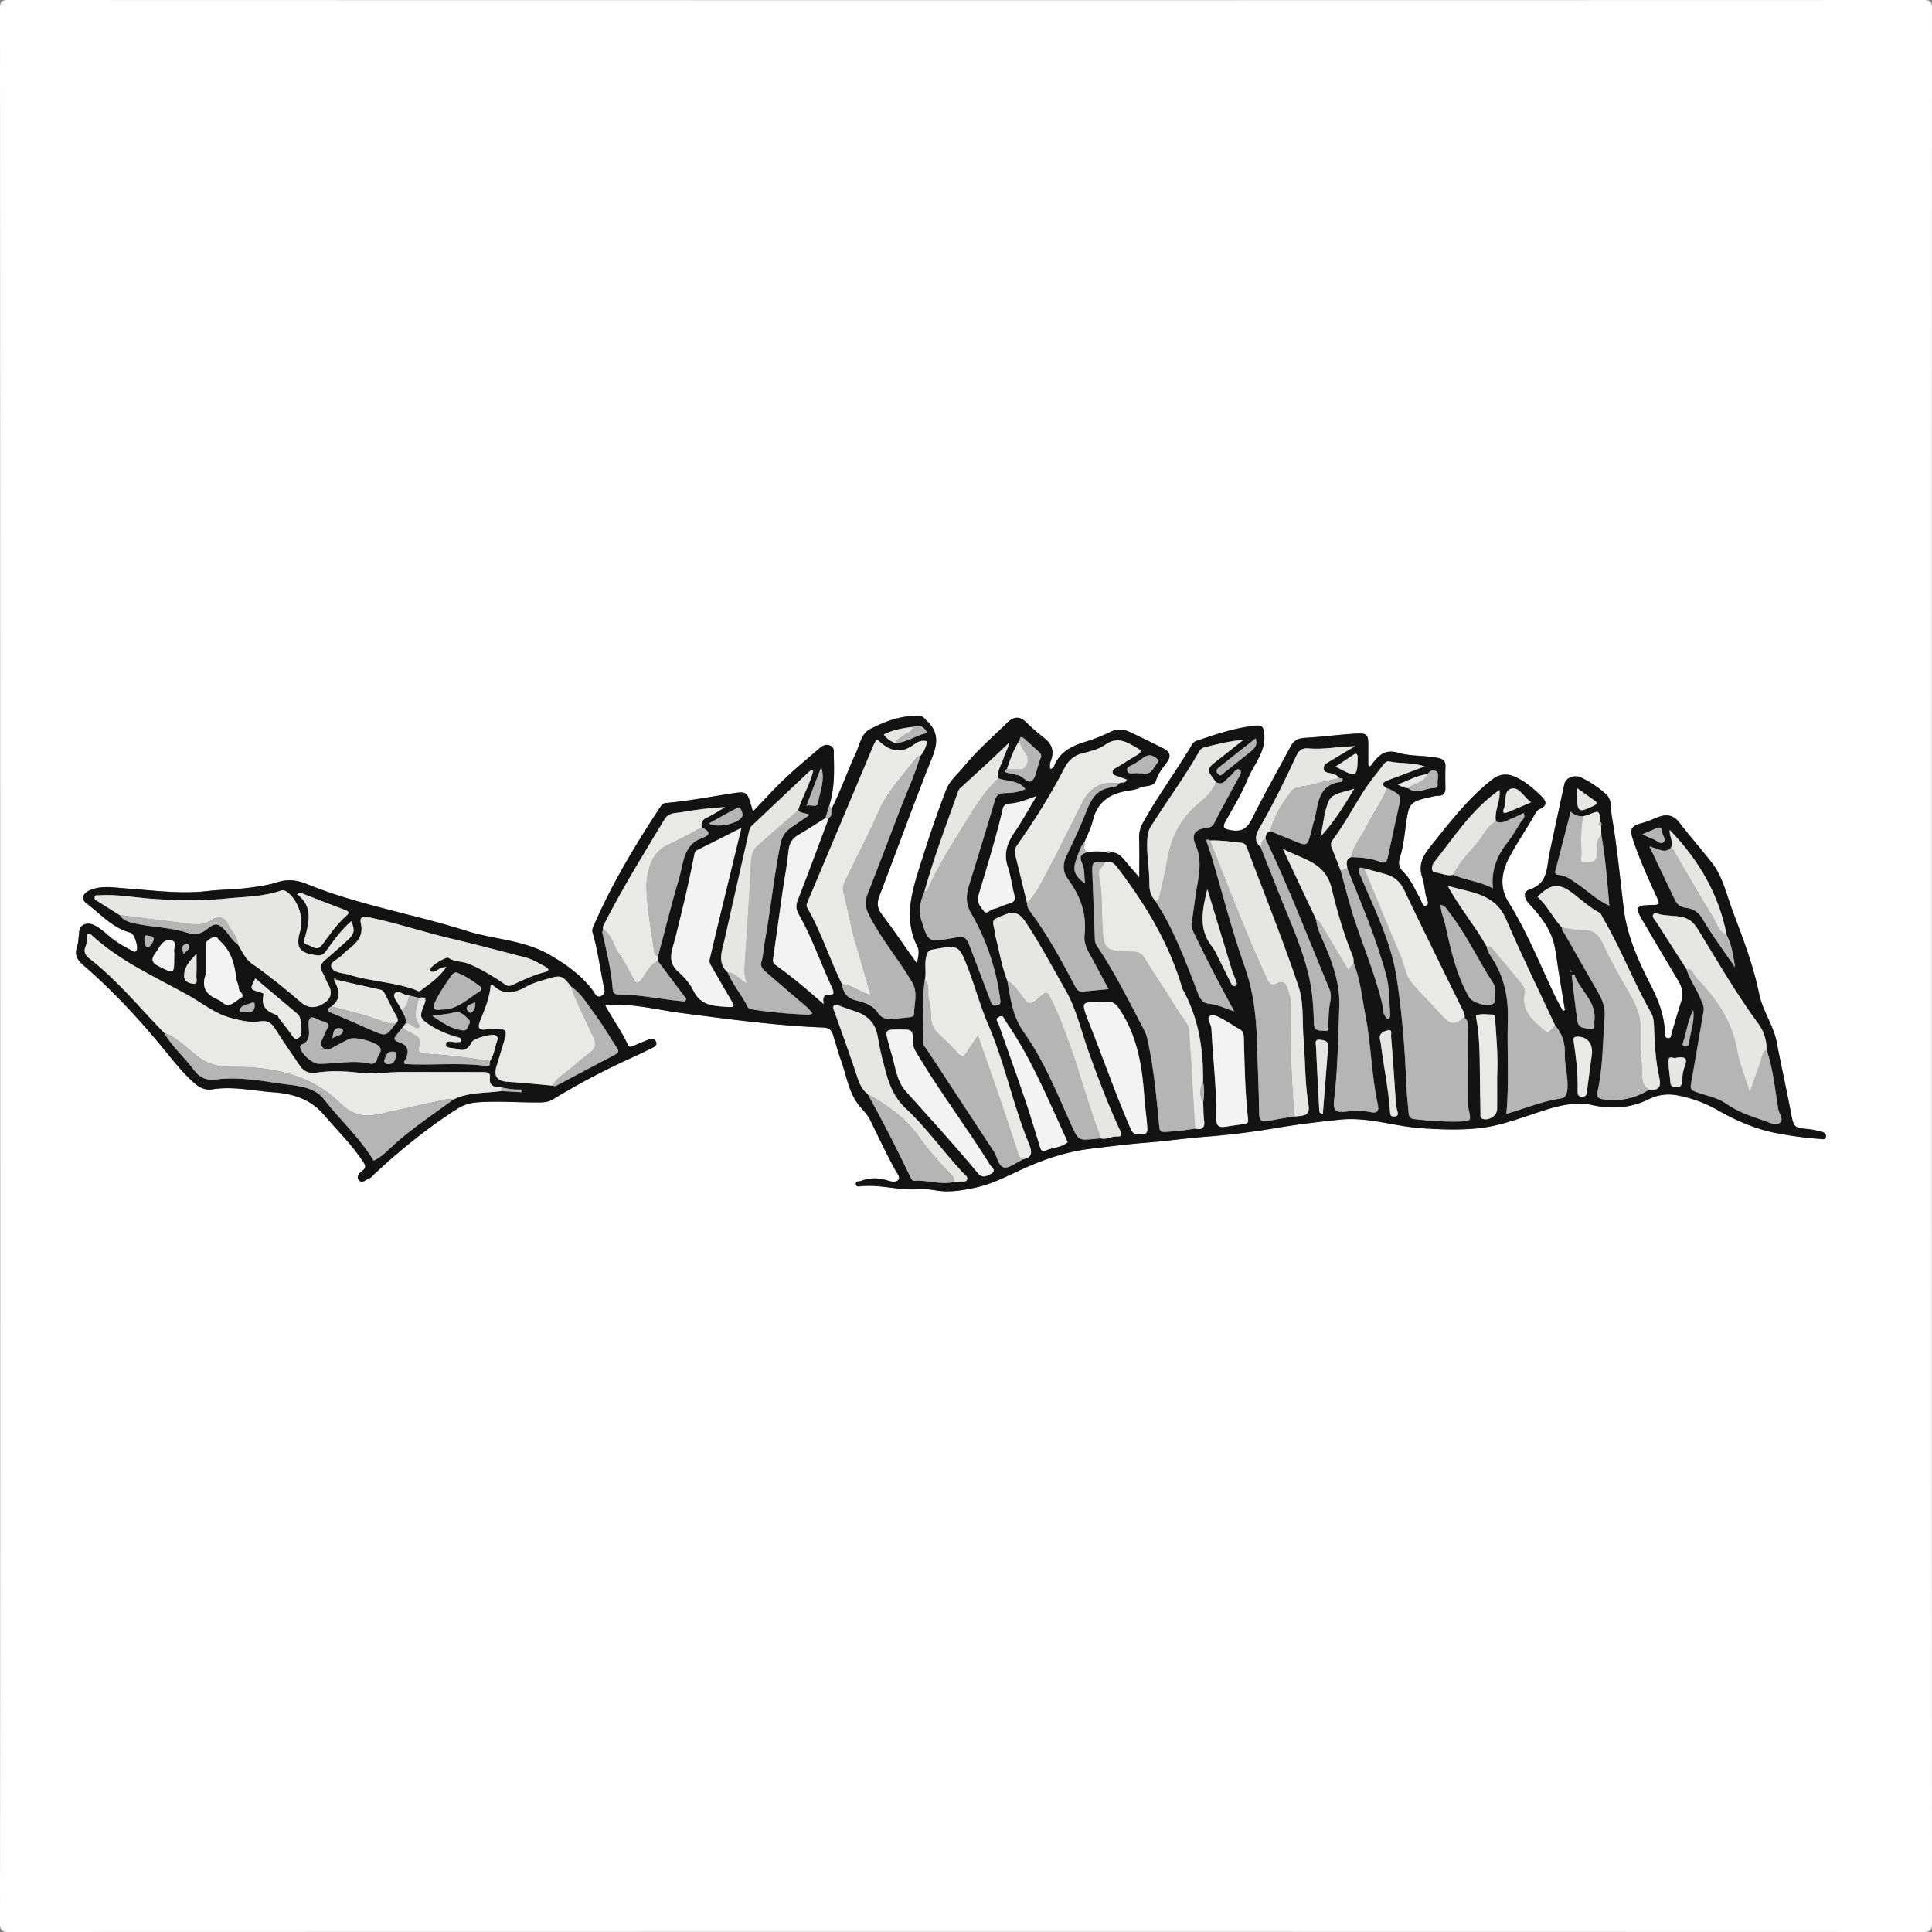 <svg id="Layer_1" data-name="Layer 1" xmlns="http://www.w3.org/2000/svg" viewBox="0 0 3371.22 3371.22"><rect x="0" y="0" width="3371.22" height="3371.22" fill="#808080" stroke="none"/><defs><style>.cls-1{fill:#fefefe;}.cls-2{fill:#131313;}.cls-3{fill:#b5b5b5;}.cls-4{fill:#e9e9e8;}.cls-5{fill:#e6e6e5;}.cls-6{fill:#f3f3f3;}</style></defs><title>Bones 4 (BW)</title><path class="cls-1" d="M362.7,1935.49q0-835.26-.31-1670.51c0-12.33,2.78-15.1,15.11-15.1q1670.51.5,3341,0c12.32,0,15.1,2.77,15.1,15.1q-.49,1670.51,0,3341c0,12.33-2.78,15.11-15.1,15.11q-1670.5-.49-3341,0c-12.33,0-15.12-2.78-15.11-15.11Q362.93,2770.75,362.7,1935.49Zm1447-281.18c8.87-28,8.39-56.93,7.63-85.8-.16-6.11,1.87-13.66-6-17.41s-13.93.16-19.36,4.82c-20.35,17.44-41,34.55-60.49,53-18.52,17.56-35.64,36.61-55.42,57.13-1.9-7-2.61-10-3.52-13-6.44-20.81-8.58-22.46-30.36-19.12-39.26,6-78.29,13.61-117.91,17.11-6,.53-8.23,4.62-10.89,8.68-43,65.68-83.55,132.77-114.78,205.06-1.78,4.12-3.53,7.88-2.15,12.5,9,30.29,12.83,61.67,19.25,92.51,1.31,6.29,4.31,13.3-3.39,17.58-9,5-11.61-4-14.93-8.49-20.43-27.31-47.11-46.28-76.48-63.14-45-25.85-96.93-26.39-144.92-41.65-92-29.26-188.19-45-278.24-81.64-16.52-6.74-32.89-8.94-50.84-3.26-18.55,5.87-38,8.36-57.57,10.65-21.25,2.49-42.55,2.22-63.73,4.78-47.6,5.75-95-1.08-142.38-4.36-21.06-1.46-42.56-5.73-63,2.51-13.63,5.52-16.84,16-7.11,23.27,24.65,18.42,45.29,43.09,76.86,51.25,7.4,1.91,15,27.1,10,32.18-3.25,3.26-5.72.12-8.48-1.31-12.14-6.29-23.93-13-34.74-21.56-10.22-8.12-19.38-17.85-31.68-23.09-11.25-4.8-22.46,0-24.14,10.33-1.57,9.67-1.3,19.86-4.31,29-4.87,14.81,1.91,23.23,12.23,32.13,51.92,44.79,98.05,95.07,141.45,148.15,15.47,18.93,30.78,38.34,49.18,55,10,9,20,14.76,33.68,12.56,35.68-5.76,70.76,2.68,106,5.17,34,2.4,65,11.51,88.94,39.81,22.6,26.67,47.84,51.08,67.27,80.46,3.94,6,7.3,10.59-.36,16.36-5.18,3.9-11.57,10.05-6.56,16.4,6,7.61,12.59-1.33,18.8-3.09,2.83-.8,5-4.09,7.36-6.32,45.25-42.15,93.08-81,145.19-114.46,11.26-7.23,23.34-10.82,36.8-11.71,35.62-2.36,71.19.58,106.77.27,8.28-.08,16.1-.67,23.61-5.25a1272,1272,0,0,1,114.74-62.18c18.13-8.65,36.55-16.7,54.51-25.69,5.25-2.63,14.49-5.53,10.58-13.49-3.42-7-11.36-3.86-17.55-1.21-7,3-14,5.74-21,8.88-3.82,1.75-8.15,3-10.09-1.24-11-24.18-27.13-45.49-40.07-69.87,47.46-3.7,91.69,8.69,136.36,14.39,81.34,10.39,162.5,21.73,244.52,24.85,9.61.37,14.14,4.11,16.69,11.95,4.86,15,8.73,30.3,14.1,45.08,10.11,27.85,13.56,58.49,34.16,82.05,6.07,6.94,12.66,13.95,16.69,22.08,14.74,29.76,28.59,60,44.8,89,2.77,5,8.64,11.38,4.08,16.14-4.41,4.59-12.51,2.41-18.83.48-15.65-4.79-31.07-4.93-46.44,1.1-3.17,1.25-8.77-.92-8.4,5.06.37,5.81,5.68,4.35,9,4,32.91-3.23,65,7.15,97.91,5.33a131.7,131.7,0,0,1,31,1.71c24.32,4.5,47.91.29,71.36-4.77,31-6.69,58.7-22.07,87.42-34.83,36.29-16.13,73.66-28.2,113.69-32.94,31.93-3.78,63.88-8,95.88-10.47,35.4-2.78,70.52-7.84,105.89-10.56q61.11-4.7,121.49-15.12c37-6.32,74.21-10.73,111.54-14.56,48.68-5,94.92,12,142.71,15.09,32.31,2.11,64.67,3.27,96.74.16,40.17-3.9,77.72-19.2,115.95-31.31,27.18-8.61,55.41-15.64,83.46-9.48,35,7.67,67.63,5.68,99.68-10.2a78,78,0,0,1,49.43-6.69,224.78,224.78,0,0,1,70,25.53c32,18.29,64.74,32.67,100.77,40a645.45,645.45,0,0,0,79.28,10.68c3.41.26,8.58,1.76,9.42-3.66.8-5.14-3.17-8.08-7.64-9.14-7.92-1.87-15.92-3.78-24-4.52-23.26-2.13-24.55-2.91-29-26.52-7.9-41.7-17.2-83.13-25.17-124.76-5.8-30.33-24.6-54.54-30.77-85.08-10.07-49.94-28.93-98-46.82-145.9-10.45-28-16.84-58.44-35.41-82.17-18.83-24.07-39-47.17-57.85-71.37-8.94-11.51-20.45-13.9-33.64-9.42-9.76,3.32-19,8.31-29,10.87-20.77,5.36-23.87,10.3-16.83,31,11.09,32.57,25,64,39.4,95.2,7.8,17,7.83,17-10.15,17.33-24.17.49-26.26,4.29-13.59,25.84q31.11,52.95,62.62,105.67c7.1,11.8,9.74,23.55,5.33,37-5.93,18.1-11.07,36.47-16.47,54.74-1.18,4-.72,9.9-6.9,9-5.47-.79-5.17-6.59-5.28-10.62-.85-30.29-11.93-57.36-25.46-83.78-21.22-41.43-40.38-84.7-46-130.43-6.68-54.21-11.65-108.68-21-162.55-2.24-13,.84-28.45-10.17-38.42a186.55,186.55,0,0,0-43.43-29.09c-11.25-5.5-26.69.53-29,10.91-8.86,40.38-17.41,80.82-26.1,121.24-5.24,24.35-1.84,52.46-34.51,63.24-10.76,3.54-11.22,14-1.11,24.87,19.61,21.14,38,44,44.31,73.37,3.19,14.9,4.85,30.13,7.28,45.19q5.43,33.6,11,67.18l-3.79,1.36c-4.92-9.48-10.14-18.82-14.72-28.45-25.73-54.1-48-109.9-79.84-161-17.24-27.7-11.77-55,2.6-81.33,12-22,25.89-42.9,38.71-64.44,3.85-6.47,6.66-14.43,13.61-17.49,13.95-6.13,10-14.21,2.72-21.46-13.59-13.48-28.19-26.07-45.8-34.12-13.74-6.28-27.26-5.7-39.83,4-43.3,33.56-75.82,76.86-109.69,119.15-13.08,16.33-19.78,31.67-12.9,52.26,3.41,10.22,4,21.35,6.34,32,1.29,6,7.36,14.52.19,17.12-6.54,2.36-7.76-8.36-10.87-13.52-9-14.91-15.27-31.81-27.7-44.2-8.35-8.31-10.64-14.86-6.88-26.72,5.24-16.5,7.3-34.12,9.62-51.41,6.08-45.17,5.84-45.22,50-55a49.27,49.27,0,0,1,8.16-.81c8.12-.42,11.52-4.88,11.46-12.75-.11-12.6-.44-25.22.11-37.8.42-9.54-3.65-13.62-12.78-15.46-23.06-4.65-47.48-2.57-69.46-9-26.16-7.63-36.31,7.57-48.66,23.23-.41.52-1.77.3-2.75.43a8.81,8.81,0,0,1-1-2.76c-.07-10.41-.11-20.82,0-31.23.18-21.86-1.34-24.33-22.83-23.09-28.91,1.68-57.68,5.75-86.58,7.26-12.27.64-20.36,4.08-26.23,15.19-22.13,41.87-45.9,82.91-66.82,125.37-8.6,17.44-17.92,24.19-37.39,20.66-12.25-2.22-15.53-4.28-9.08-15.88,13.24-23.83,27.66-47.28,38-72.38,10.83-26.37,32.87-48.72,29.25-80.86-1.22-10.77-3.72-14.4-14.46-13.37-36,3.47-69.89,15.26-103.84,26.67a14.73,14.73,0,0,0-7.36,6c-27.35,46.48-59.89,89.71-85.92,137a51.3,51.3,0,0,0-6.65,28c.8,20.85.24,41.76.24,67.18-10.34-12.09-17.19-19.77-23.66-27.76-7.06-8.72-14.37-16.68-27-15.83-1.95-3-4.09-4-6.68-.68a131.4,131.4,0,0,0-32.86.06c-9.73-3.85-3.85-12.06-5.09-18.28,4.79-12.1,11.07-23.84,14.07-36.37,7.89-33,30.09-47.71,61.6-52.38,6.94-1,14.24-2.12,20.43-5.13,9.52-4.61,24.4-.82,28.43-13,4-11.94,11-21.17,18.23-30.55,8.4-10.81,6.81-19.09-5.28-25.11-20-10-40-20-60.33-29.34-10.65-4.88-21.35-4.86-32.68.68a303.29,303.29,0,0,1-43.9,17.26c-23.66,7.31-44.27,17.66-53.95,42.43-1,2.53-2.86,4.68-6.73,4.46a24.75,24.75,0,0,1,1.14-14.22c6.38-16.66,1.71-29.45-12.4-40.15a332.89,332.89,0,0,1-30.88-27c-11.69-11.42-22.35-9.27-32.84,1-25.8,25.28-53.28,49-76.12,77.07-10.56,13-24.25,24-30.48,40.06-17.67,45.68-33.07,92.13-47.65,138.9-14,44.8-25.51,89.1-2.54,134.62,4.07,8.07,1.5,17.48-.82,29.44-21.91-30.84-41.41-59.15-61.92-86.7-7.8-10.47-7.94-19.75-3.46-31.45,30.9-80.79,60.34-162.15,92.36-242.49,9.82-24.62,10.13-44.21-9.62-62.68-3.92-3.66-6.46-8.37-13.07-8.66-31.08-1.34-59.21,9.18-85.91,22.92-15.5,8-18,26.66-24.69,41.29-15,32.52-26.51,66.59-43,98.51C1811.93,1659.32,1810.79,1656.81,1809.66,1654.31Z" transform="translate(-362.39 -249.88)"/><path class="cls-2" d="M2299.66,1737.32c12.6-.85,19.91,7.11,27,15.83,6.47,8,13.32,15.67,23.66,27.76,0-25.42.56-46.33-.24-67.18a51.3,51.3,0,0,1,6.65-28c26-47.32,58.57-90.55,85.92-137a14.73,14.73,0,0,1,7.36-6c33.95-11.41,67.8-23.2,103.84-26.67,10.74-1,13.24,2.6,14.46,13.37,3.62,32.14-18.42,54.49-29.25,80.86-10.3,25.1-24.72,48.55-38,72.38-6.45,11.6-3.17,13.66,9.08,15.88,19.47,3.53,28.79-3.22,37.39-20.66,20.92-42.46,44.69-83.5,66.82-125.37,5.87-11.11,14-14.55,26.23-15.19,28.9-1.51,57.67-5.58,86.58-7.26,21.49-1.24,23,1.23,22.83,23.09-.09,10.41-.05,20.82,0,31.23a8.81,8.81,0,0,0,1,2.76c1-.13,2.34.09,2.75-.43,12.35-15.66,22.5-30.86,48.66-23.23,22,6.41,46.4,4.33,69.46,9,9.13,1.84,13.2,5.92,12.78,15.46-.55,12.58-.22,25.2-.11,37.8.06,7.87-3.34,12.33-11.46,12.75a49.27,49.27,0,0,0-8.16.81c-44.14,9.76-43.9,9.81-50,55-2.32,17.29-4.38,34.91-9.62,51.41-3.76,11.86-1.47,18.41,6.88,26.72,12.43,12.39,18.71,29.29,27.7,44.2,3.11,5.16,4.33,15.88,10.87,13.52,7.17-2.6,1.1-11.1-.19-17.12-2.29-10.64-2.93-21.77-6.34-32-6.88-20.59-.18-35.93,12.9-52.26,33.87-42.29,66.39-85.59,109.69-119.15,12.57-9.74,26.09-10.32,39.83-4,17.61,8,32.21,20.64,45.8,34.12,7.3,7.25,11.23,15.33-2.72,21.46-7,3.06-9.76,11-13.61,17.49-12.82,21.54-26.7,42.47-38.71,64.44-14.37,26.31-19.84,53.63-2.6,81.33,31.79,51.09,54.11,106.89,79.84,161,4.58,9.63,9.8,19,14.72,28.45l3.79-1.36q-5.49-33.59-11-67.18c-2.43-15.06-4.09-30.29-7.28-45.19-6.28-29.41-24.7-52.23-44.31-73.37-10.11-10.9-9.65-21.33,1.11-24.87,32.67-10.78,29.27-38.89,34.51-63.24,8.69-40.42,17.24-80.86,26.1-121.24,2.28-10.38,17.72-16.41,29-10.91a186.55,186.55,0,0,1,43.43,29.09c11,10,7.93,25.45,10.17,38.42,9.31,53.87,14.28,108.34,21,162.55,5.64,45.73,24.8,89,46,130.43,13.53,26.42,24.61,53.49,25.46,83.78.11,4-.19,9.83,5.28,10.62,6.18.9,5.72-5,6.9-9,5.4-18.27,10.54-36.64,16.47-54.74,4.41-13.47,1.77-25.22-5.33-37q-31.65-52.63-62.62-105.67c-12.67-21.55-10.58-25.35,13.59-25.84,18-.36,17.95-.35,10.15-17.33-14.35-31.23-28.31-62.63-39.4-95.2-7-20.7-3.94-25.64,16.83-31,9.93-2.56,19.2-7.55,29-10.87,13.19-4.48,24.7-2.09,33.64,9.42,18.8,24.2,39,47.3,57.85,71.37,18.57,23.73,25,54.16,35.41,82.17,17.89,47.92,36.75,96,46.82,145.9,6.17,30.54,25,54.75,30.77,85.08,8,41.63,17.27,83.06,25.17,124.76,4.48,23.61,5.77,24.39,29,26.52,8.07.74,16.07,2.65,24,4.52,4.47,1.06,8.44,4,7.64,9.14-.84,5.42-6,3.92-9.42,3.66a645.45,645.45,0,0,1-79.28-10.68c-36-7.3-68.74-21.68-100.77-40a224.78,224.78,0,0,0-70-25.53,78,78,0,0,0-49.43,6.69c-32,15.88-64.69,17.87-99.68,10.2-28.05-6.16-56.28.87-83.46,9.48-38.23,12.11-75.78,27.41-115.95,31.31-32.07,3.11-64.43,2-96.74-.16-47.79-3.12-94-20.1-142.71-15.09-37.33,3.83-74.56,8.24-111.54,14.56q-60.42,10.32-121.49,15.12c-35.37,2.72-70.49,7.78-105.89,10.56-32,2.51-63.95,6.69-95.88,10.47-40,4.74-77.4,16.81-113.69,32.94-28.72,12.76-56.4,28.14-87.42,34.83-23.45,5.06-47,9.27-71.36,4.77a131.7,131.7,0,0,0-31-1.71c-32.86,1.82-65-8.56-97.91-5.33-3.3.33-8.61,1.79-9-4-.37-6,5.23-3.81,8.4-5.06,15.37-6,30.79-5.89,46.44-1.1,6.32,1.93,14.42,4.11,18.83-.48,4.56-4.76-1.31-11.17-4.08-16.14-16.21-29-30.06-59.25-44.8-89-4-8.13-10.62-15.14-16.69-22.08-20.6-23.56-24-54.2-34.16-82.05-5.37-14.78-9.24-30.11-14.1-45.08-2.55-7.84-7.08-11.58-16.69-11.95-82-3.12-163.18-14.46-244.52-24.85-44.67-5.7-88.9-18.09-136.36-14.39,12.94,24.38,29.07,45.69,40.07,69.87,1.94,4.26,6.27,3,10.09,1.24,6.9-3.14,14-5.9,21-8.88,6.19-2.65,14.13-5.77,17.55,1.21,3.91,8-5.33,10.86-10.58,13.49-18,9-36.38,17-54.51,25.69A1272,1272,0,0,0,1327,2168.27c-7.51,4.58-15.33,5.17-23.61,5.25-35.58.31-71.15-2.63-106.77-.27-13.46.89-25.54,4.48-36.8,11.71-52.11,33.45-99.94,72.31-145.19,114.46-2.39,2.23-4.53,5.52-7.36,6.32-6.21,1.76-12.79,10.7-18.8,3.09-5-6.35,1.38-12.5,6.56-16.4,7.66-5.77,4.3-10.39.36-16.36-19.43-29.38-44.67-53.79-67.27-80.46-24-28.3-54.92-37.41-88.94-39.81-35.28-2.49-70.36-10.93-106-5.17-13.69,2.2-23.7-3.54-33.68-12.56-18.4-16.62-33.71-36-49.18-55C606.89,2030,560.76,1979.75,508.84,1935c-10.32-8.9-17.1-17.32-12.23-32.13,3-9.15,2.74-19.34,4.31-29,1.68-10.33,12.89-15.13,24.14-10.33,12.3,5.24,21.46,15,31.68,23.09,10.81,8.57,22.6,15.27,34.74,21.56,2.76,1.43,5.23,4.57,8.48,1.31,5-5.08-2.57-30.27-10-32.18-31.57-8.16-52.21-32.83-76.86-51.25-9.73-7.28-6.52-17.75,7.11-23.27,20.41-8.24,41.91-4,63-2.51,47.42,3.28,94.78,10.11,142.38,4.36,21.18-2.56,42.48-2.29,63.73-4.78,19.58-2.29,39-4.78,57.57-10.65,18-5.68,34.32-3.48,50.84,3.26,90,36.67,186.22,52.38,278.24,81.64,48,15.26,99.88,15.8,144.92,41.65,29.37,16.86,56,35.83,76.48,63.14,3.32,4.44,5.93,13.49,14.93,8.49,7.7-4.28,4.7-11.29,3.39-17.58-6.42-30.84-10.23-62.22-19.25-92.51-1.38-4.62.37-8.38,2.15-12.5,31.23-72.29,71.73-139.38,114.78-205.06,2.66-4.06,4.86-8.15,10.89-8.68,39.62-3.5,78.65-11.07,117.91-17.11,21.78-3.34,23.92-1.69,30.36,19.12.91,2.94,1.62,5.94,3.52,13,19.78-20.52,36.9-39.57,55.42-57.13,19.44-18.42,40.14-35.53,60.49-53,5.43-4.66,11.61-8.53,19.36-4.82s5.81,11.3,6,17.41c.76,28.87,1.24,57.77-7.63,85.8l-6.81,22.94c-15.7,9.86-31.14,20.19-47.21,29.43-11.64,6.69-16.27,15.76-17.5,29.12-2.1,22.72-6.68,45.19-9.91,67.81-5.64,39.4-11,78.84-16.64,118.24-.69,4.78-.41,8.66,3.72,11.6,28.34,20.19,55.08,42.4,84.27,68.53-2.17-12.36.66-17.21,10.27-16.6s7.28-5.65,4.83-10.91c-20-42.93-35.26-88-58.67-129.33-4.73-8.34-5.33-15.13-1.67-24.45,18.63-47.58,36.22-95.57,54.18-143.41,6.13-3.8,4.5-9.87,4.54-15.45,16.45-31.92,28-66,43-98.51,6.74-14.63,9.19-33.32,24.69-41.29,26.7-13.74,54.83-24.26,85.91-22.92,6.61.29,9.15,5,13.07,8.66,19.75,18.47,19.44,38.06,9.62,62.68-32,80.34-61.46,161.7-92.36,242.49-4.48,11.7-4.34,21,3.46,31.45,20.51,27.55,40,55.86,61.92,86.7,2.32-12,4.89-21.37.82-29.44-23-45.52-11.42-89.82,2.54-134.62,14.58-46.77,30-93.22,47.65-138.9,6.23-16.11,19.92-27.07,30.48-40.06,22.84-28.08,50.32-51.79,76.12-77.07,10.49-10.29,21.15-12.44,32.84-1a332.89,332.89,0,0,0,30.88,27c14.11,10.7,18.78,23.49,12.4,40.15a24.75,24.75,0,0,0-1.14,14.22c3.87.22,5.74-1.93,6.73-4.46,9.68-24.77,30.29-35.12,53.95-42.43a303.29,303.29,0,0,0,43.9-17.26c11.33-5.54,22-5.56,32.68-.68,20.32,9.33,40.31,19.37,60.33,29.34,12.09,6,13.68,14.3,5.28,25.11-7.28,9.38-14.27,18.61-18.23,30.55-4,12.16-18.91,8.37-28.43,13-6.19,3-13.49,4.1-20.43,5.13-31.51,4.67-53.71,19.43-61.6,52.38-3,12.53-9.28,24.27-14.07,36.37-7.59,8.83-10.42,19.94-14.38,30.46-7.12,18.92-3.94,28.61,14.93,42.73-1.58-13-.38-25.48-5-35.25-6.15-13-.45-16.42,9.52-19.66a131.4,131.4,0,0,1,32.86-.06C2295,1739.06,2297.23,1739.09,2299.66,1737.32ZM1955,1518.4c-17.31,1.88-34.26,5-50.53,13.08,5.52,8.16,12.55,11.89,20,15,20.37-.62,36.22-14,55.82-17.61C1974.14,1516.08,1965.63,1514.26,1955,1518.4Zm898.79,82.29c-18.35,2-33.95,11.18-52.59,18.16,7.52,3.62,12.22,6.37,17.88,6.06,14.76,12.94,29.62.18,44.44.21,5.39,0,7.95-2,7.36-7.72-.76-7.27,3.78-16.15-2.23-21.43C2864.43,1592.26,2857.23,1594.13,2853.79,1600.69Zm-1790.31,412c3.13,7.48,8.89,14.22,6.5,23.24l-4.33,5.52c-3.66,4.64-7.08,9.49-11,13.88-5.52,6.14-5.24,10.33,3.2,12.93,16.16,5,19.65,15.06,12.14,29.9-1.19,2.34-4.27,5.44-1.07,8.46,47.59,2.64,95.12-3.07,142.38,3.31,7.41,1,5.94-4.27,6-8.46,7.36-11.05,8.56-24.32,12.88-36.46,1-2.85.89-6.51-2.79-8.52-6.45-3.51-38.61,5.16-41.94,12.07-5.24,10.91-13.63,16.49-24.71,11.88-7-2.92-20.72.09-20.12-8.45.62-8.7,12.8-2.25,19.67-3.8,2.38-.53,5.83,1.49,6.72-2.37,1-4.4-2-4.93-5.57-5.92-16.74-4.67-32.84-11-47.57-20.43-18.94-12.06-20.22-15.44-11.37-36.23,4.63-10.89,2-14.55-9.46-12.21l-16.9-4.13c-8.93.46-19.52-11.29-24.92-3.42-4.61,6.72,6.21,16.49,9.82,25.07A34.7,34.7,0,0,0,1063.48,2012.64Zm1056.14-421.13c-5.57,3-4.29,6.19.73,7,5.92.93,11.59,2.61,17.36,3.74,9.58,1.89,17.73,15.43,25,10.11,7-5.08,8-18.24,11.6-27.89,1.32-3.56,1.86-7.48,3.58-10.8,2.92-5.63.48-9.09-3.56-12.63-8.2-7.18-16.18-14.61-24.3-21.88-3.86-3.45-7.55-5.76-8.51,2.21C2131.67,1557,2125.29,1574.07,2119.62,1591.51Zm1036.67,99.38c1.18-2.73,1-5.15-1.63-7-1.41-20.21-1.39-20.17-20.46-12.41a89.28,89.28,0,0,1-9.21,2.67c-8.31.45-15.75-1.82-21.81-8.21-8.57,33.23-16.83,65.34-25.13,97.44-1.46,5.62-5.56,12.37,4.85,13.28,13.32,1.15,22.83,9.53,33.15,16.49,17.43,11.74,32.39,27.2,54.47,37-3.62-42.85-6.83-83.38-13.92-123.53Q3156.43,1698.77,3156.29,1690.89ZM940.69,2006.08c-7.88,4.36-10,7.22.74,11.5,23.77,9.54,47,20.38,70.54,30.53,24.07,10.38,24.11,10.3,41-12.44,4.86-3.78,4.28-7.4,1.27-12.62-7-12.18-13-24.94-19.44-37.47-2-3.85-3.57-7.66-8.71-8.78-25.8-5.64-51.54-11.57-77.31-17.39-.59-1.26-1.2-3.16-2.85-1.75-.66.57,0,2.71.07,4.13C955,1977.84,957.89,1993.16,940.69,2006.08Zm2032.12-322.64c-3.85-18.17,8.42-34.86,6.07-55.13-49.16,34.49-79.5,83-114.67,127-3.06,3.83-6.28,16.4,3.47,17.14,10.26.77,19.85,7.17,30.44,3.72,21.59,10.12,46,11.06,69.24,23.92-3.23-33,7.85-58.08,26-81.1,8.37-10.63,15.31-22.46,22.18-34.17,2.62-4.45,9.58-7.87,5.51-16.13-6.31,2.93-12,6-18,8.21C2993.32,1680.44,2984.41,1688.35,2972.81,1683.44Zm272,45c-1.21-1.41-2.59-2.31-3.78-.21-.26.45.89,1.7,1.4,2.58q21.08,44.29,42.17,88.58c4,8.29,9.25,13.24,19.66,14.51,12.12,1.48,21.72,6.92,29.19,19.78,17,29.17,37.52,56.25,56.61,84.17-3.27-19.53-5.58-38.91-14.75-56.37-13.7-71.51-49.1-131.32-99.44-183.37-1,10.59,7.45,20.81,1.84,31.59C3266.36,1740.19,3255.77,1730.23,3244.85,1728.43ZM2579,1700.19c13.41,5.5,26.85,11,40.24,16.52,24.35,10.1,24.34,10.13,31.22-16,1.37-5.23,2.38-10.57,4-15.7,9.12-28.15,4.63-65.58,47.86-70.7a3.58,3.58,0,0,0,2.42-2c1.87-5.77-2.74-4-5.4-4.46-3.27-4.8-8.21-7.19-13.55-8.27-5.94-1.19-13.21-1.32-13.73-8.76-.45-6.62,6.31-9.74,11.26-12.81,13-8.09,26.31-15.74,43.68-26.05-30.79,1-56.17,6.23-81.75,3.89-11.1-1-16.56,3.54-21,13.23-20,43.47-41.46,86.27-65.29,127.8-6.89,12-7.3,22.28,3.48,31.85,11.22,28.35,22.37,56.72,33.68,85,19,47.61,40.5,94.42,51.32,144.81,5.48,25.56,7,51.9,7.69,78.09.38,14.14,12.15,10.9,19.18,12,8.75,1.43,5.61-7.4,5.81-12.06.57-12.56.64-25,3.16-37.53,1.44-7.13,2.34-14.75-.87-22.45-36.79-88-70.78-177.24-112-263.39C2570.77,1707.17,2572.65,1702.2,2579,1700.19Zm134.56,65.86c-.83-7.83-4.29-16.51,6.62-20.55,16.86.52,33.72,1.6,49.51,8,9.3,3.77,12.64.59,14.48-8.32,5.7-27.57,11.77-55.05,17.91-82.52,5.56-24.91,5.69-24.9-16.33-36.5-.87-.46-2.08-.28-3.13-.39-11.19-6.74-7.56-11.06,2.26-14.69,20-7.39,39.89-14.94,63.5-23.79-22.78-7.47-42.77-4.46-61.71-8.67-4.08-.91-7.51,2-9.81,5-12.23,16-25.27,31.52-36,48.47-17.21,27.09-32.33,55.52-51.43,81.41-3.5,4.74-5.85,8.86-3.48,14.81,5.41,13.56,10.55,27.23,15.8,40.85,8.24,29.28,15.39,58.92,25,87.75,15.83,47.59,35.27,94,47.1,142.91,2.28,9.41.62,20.94,9.84,28.24,5-2,4.75-6.1,4.43-9.78-1.88-21.76-1-44.28-6.52-65.1C2764.58,1888.83,2738.08,1827.76,2713.59,1766.05Zm-686.95,546.42c2.72-.15,5.61.23,8.13-.55,5.08-1.57,12.69,1.95,15-3.51s-4.55-9.25-8.05-13c-33.74-36.56-62.76-77.45-99.09-111.48-19.08-17.87-28.15-39.55-34.56-63.25-5.39-19.89-10.6-40-13.78-60.29-3.83-24.53-17.46-38.88-40.34-46-8.8-2.76-17.45-6-26.12-9.19-3.58-1.31-7.7-3.91-10.54-.44-2.5,3.06,0,7.11,1.24,10.68,12.34,34.79,25,69.46,36.66,104.5,4.83,14.6,8.55,29.31,21.43,39.3,26.68,47.86,51.39,96.72,75.15,146.08,1.24,2.57,2.94,5.37,5.75,5.12C1980.67,2308.31,2003.44,2317.77,2026.64,2312.47Zm632.42-457.85c1.61,16.53,9.57,30.92,15.84,45.8,14.47,34.35,26.07,68.66,24.49,107.25-2.2,54-2.56,108-9.07,161.77-1.77,14.57.75,22.28,18.1,20.36,14.58-1.62,30-2.58,44.13.45,17.39,3.72,15.65-5.38,13.52-15.47-10.67-50.7-11.27-102.79-21.15-153.54-5.94-30.46-8.71-61.69-20.41-90.87-.4-3.79,0-7.94-1.34-11.32-15.93-38.47-27.51-78.63-37.11-118.72-11.14-46.58-50.18-50.51-85.2-69.23Zm-1148.37,63.46c12.19-45.58,23.57-91.4,36.9-136.64,7.65-26,7-57.56,40.17-69.42,18.07-6.45,10.49-12.79-.87-18.42-1.18-7.71.29-13.13,8.65-16.91,11.11-5,21.29-12.12,31.87-18.33-26.36,1.05-52,4.71-77.48,9.05-10.12,1.72-20.67.09-28,12.29-36.26,60.11-73.27,119.76-105.09,182.43-1.5,2.95-3.24,5.76-1.87,9.25-.5,2.09-1.8,4.35-1.37,6.23,7.37,32.85,15.65,65.52,18.11,99.28.43,5.83,4.09,8.24,10.07,8.24,36.66,0,72.48,8.19,108.81,11.55,3,.28,6.74,2,8.58-1.92,1.46-3.06-1.58-4.92-3.13-7q-22.87-30.64-45.87-61.21Q1510.41,1922.32,1510.69,1918.08ZM1755,1663.84c7.22-23.48,20.45-44.76,26.36-68.72-4.16-1.65-6,.23-8,2.09q-49.38,46.71-98.86,93.34c-3.86,3.63-4.66,8-5.77,13-13.92,62.4-28.43,124.67-42.28,187.08-4.26,19.17-13,39.32,5.88,56.29,8.58,21.35,24.23,38.63,34.17,59.21,2.08,4.29,6.6,4.88,11.17,5.57a805.14,805.14,0,0,0,84.74,8.23c5.52.23,11.51,1.67,17.5-1.49-5.92-8.81-13.36-14.32-20.35-20.3-19.54-16.72-39.11-33.4-58.49-50.3-5.72-5-12.88-10.48-10.19-19.1,3.31-10.61,3.33-21.52,5.3-32.21,10.67-57.8,16.49-116.37,28-174.08,2.74-13.73,8.74-21.4,18.51-28.42,10.26-7.36,20.82-14.29,32.76-22.44C1767,1668.32,1759.77,1669.12,1755,1663.84Zm1201.49,237.58c1,7.88,5.45,14.28,9.55,20.57,21.61,33.23,28.61,69.45,27.45,108.89-1.59,53.81,2.62,107.74-2.6,162.44,32.39-9,62.38-22,94.71-26.7,7.68-1.12,10.67-6.16,11.61-14.86,2.35-21.61-5.1-42.28-4.39-63.42.65-19.05-4.81-35.11-16.93-49.34-28.69-61.64-58.85-122.65-85.6-185.13-19.94-46.56-63.5-46.12-101.79-58.45C2908.61,1832.94,2936,1865,2956.51,1901.42Zm488.56,180.14c0-16.82-4.73-32.06-14.77-45.72-38.51-52.38-71-108.63-105-163.95-7.64-12.46-16.15-20.21-31.4-22.57-11.92-1.84-24-1.31-35.76-4.1-3.57-.84-8.18-3.51-10.72.12-3.09,4.43,1.68,8,3.87,11.48,17.84,28.07,35.86,56,53.83,84,5.46,17.88,16.87,32.93,23.85,50.06,3,7.41,7.71,14.23,6.12,23.23-7.47,42.29-14.26,84.71-22,126.94-1.56,8.46.37,11.13,8.26,14,17.81,6.56,37.2,9.53,53.09,20.62,20,13.95,42.65,21.9,65.38,29.29,8.92,2.9,20.21,9.77,28,4.27,8.1-5.73-1.18-16-2.5-24C3459.61,2150.5,3456.35,2115.21,3445.07,2081.56Zm-357.08-213c-.68,4.93,3,8,5.07,11.72q29.13,51.12,58.45,102.15c7.48,13,12.09,26.25,10.87,41.82-3.4,43.43-2.78,87.22-12.27,130.07-2.12,9.62.72,12.62,11.14,14,28.68,3.77,54.62-2,78.88-17.13,15.78,1.51,21.53-3.37,17.66-20.72-6.54-29.32-8.21-59.46-9.27-89.52-.3-8.27-1.06-16.76-5.13-23.86-30.95-54-52.79-112.6-84.49-166.2-1.88-3.17-2.29-6.74-6.37-8.91-17-9-31.12-22.16-46.27-33.84-23.23-17.9-39-16-61,6.77C3062.61,1830.32,3072.32,1851.78,3088,1868.58Zm-773-251.51c3.7-3.37,11.16.84,13.81-6.62-5.1-2-9.47-3.77-13.94-5.3-4.66-1.6-11-2.56-11.15-8.08-.15-5.18,6.16-7.16,10.21-9.74,11-7,22.15-13.77,33.33-20.49,6.2-3.73,8.12-6.78.24-11.21-17.9-10.06-34.36-21.85-56.26-6.33-11.13,7.88-25.81,11.63-39.45,14.89-15.83,3.79-25.27,13-32.42,26.89-23.84,46.14-51.42,90-81.33,132.47-3.64,5.17-5.88,10.55-4.33,16.9q10.38,42.57,20.85,85.12c-.24,6.36,2.68,11.23,6.42,16.25,30.38,40.79,54.32,85.47,78,130.29,2.86,5.42,6.33,8.61,12.76,8,14.38-1.46,28.78-2.76,45-4.3-9.6-17.87-18.27-34.13-27.06-50.33-7.51-13.84-16.79-27.1-14.86-44.07,4.13-36.09-7-67.66-28.2-96.32-10-13.56-10.48-27.2-2.95-42.62,12.65-25.91,24.75-52.18,35.28-79,8-20.41,18.17-36.2,42-39.57C2305.26,1623.23,2312,1622.66,2315,1617.07Zm146.89,557.29c1.85-12.28,2.5-24.55-.27-36.8.78-55.67-7.45-109.4-34.32-159.11a31.47,31.47,0,0,1-2.58-6c-22.86-77.42-64.11-144.91-112.52-208.56-5.71-7.51-11.91-12.84-22.06-9.06-21.22-1.88-22.33-1.1-21.63,18.28,1.4,38.74,3.16,77.46,4.44,116.2a21.53,21.53,0,0,0,4.14,12c31.41,46.72,56.17,97.17,82.33,146.84a54.33,54.33,0,0,1,4.87,13.68c11.44,50.64,16,102.2,21,153.69.74,7.62,2.29,9.86,10.59,9.43a445.34,445.34,0,0,0,51.95-5.72c11.61,2.61,17.45-.59,15.72-13.86C2462.15,2195.12,2462.35,2184.69,2461.86,2174.36Zm50.81-160.92,3.17,1.25c-.45-1.06-.89-2.12-1.33-3.18q-35.46-64.24-67.28-130.39c-3.08-6.42-6.71-12.45-5.58-20.06q3.48-23.44,6.62-47c4-29.79,13.85-59.17.37-89.55-8.1-18.24-1.42-27.44,18.63-30,6.43-.81,10.53-1.95,13.9-8.64,12.25-24.33,25.69-48,38.51-72.1,3.57-6.7,11.41-16.66,6.14-20.58-6.23-4.62-11.54,7.1-17.4,11.41-7.42,5.46-12,17.06-24.45,9.73-16.94-22.26-16.93-22.24,4.24-38.91q22-17.32,43.94-34.74c-24.11,2.19-46.6,7.68-69,13.49-3.63.94-6.36,3.51-8.44,7.18-25.58,45.07-56.59,86.66-84.08,130.52-4.58,7.31-5.79,14.83-6.32,23.2-1.63,25.8,4,51.18,3.64,76.84-.15,11.53,2.67,21.54,10.53,30,6.65,11.16,13.84,22,19.85,33.52,21.69,41.44,38.19,85.15,54.88,128.72,3.79,9.9,9.06,16.21,19.07,17.08C2486.7,2002.61,2499.35,2009,2512.67,2013.44Zm-229.5,222.81c9.59,2.86,18.08-3.72,27.33-3.26,11.07.56,9.54-3.61,5.89-11.44-20.69-44.38-37.89-90.18-54.42-136.24-12.84-35.77-21.17-74.13-39.75-106.62-22.63-39.6-44.07-80.14-69.25-118.43-10.6-16.12-19.41-21.71-38.4-13.84-21,8.7-21.67,6.91-16.22,28.73.52,2.09.08,4.42.62,6.5,6.81,26.62,11.22,53.88,21.15,79.67,5.53,31.35,9.27,62.24,29.12,90.13,35.18,49.45,57.6,106.11,82.5,161.23,12.42,27.49,12.78,27.33,41.65,24.42C2276.65,2236.77,2279.91,2236.53,2283.17,2236.25ZM2467,1717c.08-.84.17-1.68.25-2.53l-1.57.13c.57.72,1.14,1.44,1.7,2.17,3.09,9.26,6.45,18.44,9.23,27.79,19.06,64.16,35.54,129.22,57.81,192.24,15.81,44.75,20.31,89.88,21.58,136.24,1.09,39.86,3.11,79.7,3.55,119.55.15,13.48,5.1,15.68,16.76,13.18,14.84-3.18,29.9-5.26,44.87-7.81,24-1.47,27.06-3.78,23.77-24.78-5.76-36.79-4.88-74-8-110.89-2.53-30.36.71-62.65-8.68-90.71-27.25-81.46-59.62-161.22-89.8-241.71-2.08-5.54-4.08-8.73-11-9.47-17.92-2-35.74-4.45-53.83-3.87C2471.33,1714.92,2469,1713.63,2467,1717Zm-490.86,243c-5.24,36.91-2.2,74-2.36,111.05,0,3.67,4.15,7.41,6.52,11q58.05,88.38,116.13,176.73c6.26,9.52,8,25.89,17.51,28.08,8.87,2.05,20.48-7.76,30.87-12.39.41-.19.57-.91.85-1.38,17.49-2.83,18.64-11.57,12.35-26.85-28-68.1-42.18-140.91-71.42-208.82-13.4-31.15-22.28-64.47-34.54-96.34-16.53-42.94-16.44-42.7-62.49-34.19-6.6,1.22-8.11,3.63-10.08,9.4C1974.51,1930.74,1979.51,1945.63,1976.11,1960Zm-.61-154.48c-6.32,15.58-11.29,30.84-5.89,48.38,12.42,40.29,11.93,40.44,54.89,32.87,21.9-3.87,23.45-3,31.32,17.67q17.13,45,34.16,89.94c2.14,5.68,3,11.82,11.86,9.76,9.68-2.25,5.13-9,5.24-14.34.05-2.15-.63-4.31-1-6.46a404.18,404.18,0,0,0-49.68-140.64c-9.29-16.09-8.29-31.6-3.08-48.33q23-73.81,45-147.94c2.64-8.87,7.28-12.59,16.24-12.66,12.42-.09,24.8-1,37-7-12.5-16-31.66-12.94-47.23-18.79-3-13.39,6-23.7,9.19-35.49,2.65-9.66,9-18.61,9.09-26.28-27.78,27.17-56.41,53.11-85,79.16a13.83,13.83,0,0,0-3.4,5.5C2013.68,1688.73,1992,1746.25,1975.5,1805.5Zm767.25-40.45c-6-1.68-11.75-2.85-9,6.76,1,3.64,3,7,4.48,10.54,24.07,57.1,52.05,112.67,61.45,175.13,9.12,60.6,14.14,121.43,16.53,182.59.66,16.9,2.53,33.76,4,50.63.54,6.2,1.63,10.91,10.12,11.9,26.65,3.12,53.29,4.94,80.12,4.17,18.67-.53,19.07-1.16,14.83-20.27a91.67,91.67,0,0,1-1.74-19.52c-.15-40.52,0-81.05-.14-121.57,0-6.89,1.8-14.54-5.54-19.45,1.38-7.07-2.75-12.63-5.53-18.32-33.15-68-67.07-135.6-99.41-204-7.53-15.93-18.22-24.58-34.15-28.84C2766.75,1771.63,2754.76,1768.32,2742.75,1765.05Zm-911,202.19c1.84,15.76,9.51,24.83,26,28.7,13.55,3.18,28.18,8.57,36.29,20.84,7.08,10.7,15.81,12.08,26.58,11.07,9.25-.87,18.5-1.85,27.74-2.8,3.93-.41,9-1.24,9-5.54,0-18.65,7.37-37.4-3.58-55.89-23.68-40-54.08-75.64-75.24-117.29-6.17-12.14-7.39-23.24-2.39-36q28-71.6,55.14-143.56c12.3-32.5,27.34-64,36.85-97.54,6.68-7.33,9.88-16.22,12.22-25.86-8.74-2.34-16.52.68-22.08,5-24,18.47-44.47,12-63.92-7.11-.43-.43-1.73,0-2.94.07-1.48,2.73-3.3,5.49-4.56,8.48q-57.55,136.8-115.14,273.58c-1.61,3.82-2.77,6.76-.56,10.59C1795.62,1876.41,1810.08,1923.46,1831.72,1967.24ZM1358.6,1971c-14.92-19.31-17.55-19.8-40.95-13-12.51,3.64-25.22,6.91-36.51,13.31-20.9,11.83-40.81,16.06-59.76-3.28-.15-.16-1,.31-2.8,1-1.7,21.1-9.84,41.13-17.93,61.07-4.93,12.18-4.15,18.14,11,16,6.44-.92,13.2.51,19.68-.26,14.39-1.72,15.41,5.58,12.07,16.49q-7.38,24.09-14.67,48.19c-5.31,17.46,1.34,25.87,19.26,27,26.09,1.6,52.1,4.42,78.15,6.71,2.07.23,4.61,1.37,6.13.56,34.76-18.27,69.32-36.92,104.14-55.07,8.42-4.39,3.67-9.24,1.12-13.27-12.55-19.84-24.74-40-38.65-58.86C1386.75,2001.07,1376,1983.06,1358.6,1971Zm-581.42-73.6c7.34,12.11,13.19,25.85,25,34.08,30,21,58.32,44.08,86.08,67.9,11,9.47,23.67,9.95,36.12,3.06,14.35-8,19.67-19.08,10.7-34.72-3.76-6.54-5.93-14-9.72-20.52-5-8.57-3.74-15.23,3.68-21.6,13.68-11.74,27.33-23.54,40.53-35.81,11.42-10.6,12.17-16.62,5.88-32.5-16.38,13.94-28.88,31.08-41.38,48.33-4.14,5.71-7.68,12.6-18,11.32-31.74-4-38.43-13.06-29.75-43.32,6.64-23.19-4.57-54.57-24-67.91-3-2.07-5.93-3.14-9.11-2-31.3,11.07-64.14,10.82-96.61,14.1-43.17,4.36-86.07,3.46-129.22.39-30.43-2.17-60.65-8-91.34-6.15-3.05.18-7-1.14-8.44,2.93s2.33,5.75,4.93,7.41c12.82,8.2,25.76,16.22,38.65,24.3,5,7.69,12.52,11.08,21.25,13.31,31.57,8,64.73,7.31,95.85,17.15,13.6,4.31,23.9,3.43,35.56-6.16,14.8-12.17,20.49-9.89,33.71,5.08C764,1883.29,768.48,1892.31,777.18,1897.42Zm376.2,271.07c26.52-13.11,55.76-10.73,83.88-14.76l34.89,2c.07-1.55.13-3.1.19-4.64a139.27,139.27,0,0,1-34.85-3.69c-11.51-.44-22.33-1.11-20.19-17.75,1.13-8.73-6.11-9-12.28-9q-70.59-.18-141.2-.17c-24.24,0-48.17,4.27-72.78,1.43-24.87-2.87-50.74-4.22-75.27-.42-16.74,2.59-24.26-3.08-31.91-14.44-14-20.82-28.49-41.36-41.78-62.63-6.42-10.28-14.21-14.25-25.84-12.36-17.12,2.78-33.45-1.39-49.9-5.6-28.71-7.34-51.12-26.34-76.25-40.28-58.09-32.21-119.35-59.39-168.86-105.37-1.62-1.51-3.57-2.5-6.13-1-1.09,7.23-.47,14.79-3.53,22.1-3.21,7.68-1.21,14.34,6.13,20,49.21,37.89,88.16,86.18,131.17,130.35,13.91,24.25,35.38,42.43,51.86,64.64,9.51,12.84,21,18.89,38.94,16.58,43.14-5.56,85.9,4.08,128.49,9.35,20.86,2.59,45.38,6.83,59,24.53,28.3,36.75,63.46,67.81,87.23,108,17.16-8.53,28.84-22.55,42.36-34.19C1087.38,2214.69,1121,2192.41,1153.38,2168.49Zm-12-231.63c-3.52.85-7.21,1.28-10.51,2.66-3.47,1.45-6.43,4.1-9.87,5.65a8.36,8.36,0,0,1-6,.11c-2.46-1-1.95-3.56-1.18-5.68,1.79-4.87,27.29-20.93,31-18.41,10.84,7.44,24,5.78,35.59,10.53,20.84,8.53,39.62,20.15,58.26,32.39,5,3.26,9.35,8.56,17.42,4.69,18.52-8.86,37.12-17.66,57.22-22.73,7.48-1.89,7.5-5.6.76-9.24-11.48-6.2-22.7-13.11-35.45-16.4-43.11-11.15-86.16-22.6-129.5-32.86-48.21-11.42-95.25-27.29-143.9-37.15-12.57-2.54-15.2,1.57-13,11.48,4.69,20.65-6.81,32.83-21.07,44.08a83.62,83.62,0,0,0-11,9.79c-6.7,7.53-22.59,12.58-19.54,21.48,3.64,10.62,19.82,10.07,31,13.52,37.79,11.71,78,12.67,115.41,26.21,2.84,1,5.92,3.88,9.19,1.45C1112.55,1966.31,1129.4,1954.77,1141.43,1936.86Zm514.65-242.4c-27.29,13.8-52.14,26.48-77.12,38.9-4.2,2.09-4.57,5.35-5.3,9.24-9.19,48.63-21.05,96.64-33,144.66-4.85,19.47-15.68,40,5.4,58.41,10.53,9.21,20.42,20.7,26.48,33.16,13.07,26.88,37,26.43,60.7,28.25,11.5.88,9.92-3.56,5.43-11-12.28-20.5-23.86-41.42-36-62-2.14-3.62-2.86-6.82-1.9-10.79,4.74-19.53,9.29-39.11,14-58.64C1628.28,1808.88,1641.83,1753.17,1656.08,1694.46Zm624,303.75c-30.46.42-30.48.42-20.14,29.11,1.29,3.58,2.82,7.06,4.22,10.59,24.09,60.63,45.35,122.35,71.52,182.19,5.29,12.1,13.3,8.62,21.34,8.41,9.7-.26,7.38-9,7.17-13.73-.71-15.24-3.59-30.36-4.59-45.59-3.59-54.67-11.27-107.87-41.87-155.59-7.15-11.14-13-17.41-26.16-15.47C2287.77,1998.68,2283.86,1998.21,2280,1998.21Zm-347.27,48.11c-26.61,0-26.61,0-19.63,25.24,1.3,4.72,2.49,9.47,4,14.11,7.69,23.07,8.81,49.33,25.64,68.11,42.35,47.28,85.25,94.07,125.72,143,7.94,9.59,15.49,5.52,23.07,1.34,10.58-5.84,1.07-11.14-1.68-15.57-39.74-64-85.35-124.2-124.25-188.8-4.76-7.91-10.23-15.14-10.35-25.29C1955.06,2046.27,1954.67,2046.28,1932.76,2046.32ZM2500.38,2216c11.31-1.67,22.59-3.56,33.93-4.94,6.29-.77,6.31-4.48,5.77-9.3-5.21-46.74-5.92-93.72-7.22-140.66-.17-6.31-.83-11.62-7.24-15.15-9.53-5.24-18.37-11.8-28-16.78-7.59-3.91-17.34-10.79-24-6.56-6.22,3.93,1.56,13.62,2.54,20.87.14,1.08.2,2.18.25,3.27,2.58,51.79,9.18,103.38,8.46,155.32C2484.65,2214.45,2489.41,2217.63,2500.38,2216Zm-275,26.94c-2.47-5.47-4.24-9.43-6-13.37-31-67.69-59.66-136.52-102.5-198.1-3.13-4.5-3.26-11-11-7.45-8.29,3.81-2.31,9-.78,13.4,15.19,43.44,30.87,86.71,45.7,130.27,9.44,27.71,17.79,55.79,26.37,83.78,1.48,4.84,3.72,9.19,8.79,6.53C2198.45,2251.42,2214.36,2253,2225.38,2242.91Zm-54.32-603.85c-18.89,6.68-32.89,12.51-48.27,13.2a10.72,10.72,0,0,0-10.51,8.78c-12,51.3-27.61,101.58-42.71,152-3.38,11.3,3.94,19.07,9.43,26.54,4.89,6.64,10.51-1.82,15.76-3.11,9.92-2.44,19.19-7.51,29.08-10.11,9.36-2.47,10.38-7.39,8.29-15.67-4.1-16.27-6.3-33.12-11.45-49-7.22-22.32-.91-40.55,11.58-58.93C2145.34,1683.47,2156.61,1663,2171.06,1639.06Zm705.21,189.71c.19,13,5.69,24.06,8.27,35.72,9.52,43,19.05,86.06,41.05,125.06,5.63,10,33,18.21,42.37,11.69,1.2-.83,2.55-2.56,2.53-3.85-.21-10.7,4-21.81-2.62-32-26.42-40.69-46.85-85.12-76.78-123.63C2887.25,1836.85,2884.68,1830.48,2876.27,1828.77Zm-1868.2,277c6.93,1.55,11.22-2.76,12.35-8.07,1.49-7,9.74-13.1,4.53-20.93-5.7-8.57-43-18.66-52.65-14.23-10.86,5-21.23,11-31.79,16.62-5.31,2.81-10.3,3.24-14.93-1.43-4.15-4.2-3.66-8.58-1.26-13.47,3.11-6.33,5.52-13,8.83-19.25,3.4-6.4,2.16-10.18-4.89-12.25a64.27,64.27,0,0,1-12.18-4.6c-11.3-6-15.49-3.12-15.16,9.87s4.73,28.28-13,34.91c-.91.34-1.61,2.56-1.59,3.89.14,10.34,21,29.14,31.93,29.26C948.18,2106.45,978.12,2099,1008.07,2105.8Zm1966.73,21.86c1.87-32.82-1.23-65.47-3.4-98.16-.29-4.32.5-9.53-6-9.38-9.1.22-18.41-2.25-27.23,1.66-.51.23-.07,3,.21,4.52,5.57,30.7,6.07,61.72,6.26,92.79.14,24.6.7,49.19,1.13,73.78.08,4.15-1.19,8.61,5.45,9.84,11.09,2.06,23.36-6.45,23.53-17.68C2975,2165.91,2974.8,2146.78,2974.8,2127.66ZM721.34,1950.11c-8.57,24.57,2.88,35.79,20.5,43.62a25.7,25.7,0,0,1,7,4.25c13.66,12.58,23.35-.84,33-6.18,10.06-5.54-2.72-11.33-2.88-17.68-.14-5.77-3.67-11.38-4.35-17.22-2.86-24.61-8.87-47.66-28.43-64.91-3.73-3.29-5.44-10.72-12.7-6.43-5.5,3.24-12.17,5.7-12.15,13.92C721.36,1917.45,721.34,1935.42,721.34,1950.11Zm165.42-142.42-6,2.48c27.54,21,21.16,46.91,14.69,72.67-1.51,6-7.66,12.53,3.09,15.46,8.51,2.31,17.07,12.33,26,.24,13.25-18,26-36.37,42.85-51.35,4.21-3.76,4.55-6.64-2-9.11C939.05,1828.25,913,1817.87,886.76,1807.69Zm245.12,203.68c28.55,1.3,46.43-19.08,67.87-31.86,2.74-1.64,4.29-5.18.67-8.06-12.37-9.8-25.58-18.33-40.19-24.34-3.8-1.56-7.7,1.66-9.82,4.65-10.3,14.53-20.51,29.08-28.28,45.29C1116.18,2009.46,1119.07,2013.69,1131.88,2011.37Zm-324-54.24c-9.82,18.88-9.82,18.9,8.59,24.19,2.71.77,6.43,1.85,5.72,4.68-5.16,20.78,6.82,29.44,23.73,35.24,1.54.52,2,3.73,3.32,5.44,7.9,10.44,16.39,20.47,23.69,31.31,4.76,7.05,8.85,5,13,.6,4.75-5.07,2.16-33.82-3.16-38.32C858.23,1999.48,833.6,1978.77,807.93,1957.13Zm1661.25-155.71c-9.1,36.7-16,69.88,8.36,100.6,5.33,6.71,8.69,15,12.62,22.78,6.89,13.57,13.4,27.33,20.36,40.86,1.41,2.73,3.92,6.34,7.64,4.45,3.48-1.76,2.23-5.55,1.08-8.62-2.76-7.4-6-14.65-8.32-22.19C2497.28,1894.67,2483.85,1850,2469.18,1801.42Zm671.2,285.77c.86-18.83-10.87-29.55-26.93-28.22-5.72.47-5.79,3.17-5.13,7.55,4.32,29.12,7.87,58.31,6.95,87.84-.18,5.77,1.6,9.33,8.3,9.18,5.64-.12,7.21-2.85,7.85-8C3134.32,2131.77,3137.61,2108.08,3140.38,2087.19Zm-368.85-18.5c5,41,13.76,81.56,16.57,122.85.46,6.83,3.92,6.74,8.37,6.4,5.43-.41,5.74-4.23,4.53-8.26-2.23-7.39-2.93-14.89-3.42-22.58q-3.47-54.64-7.87-109.23c-.29-3.59,2.79-12.35-5.44-10.23-5.81,1.5-14.27,3.8-14.32,13C2769.94,2063.34,2771,2066,2771.53,2068.69Zm337.89-118.52-4.41,1.91c3.31,27,5.94,54,10.23,80.84,2,12.53,15.25,11,23.85,12.25,8,1.12,4.61-8.08,5.28-12.71C3149.43,1997.38,3118.9,1978.64,3109.42,1950.17ZM2670.65,2193.5c3.1-39.37,6.15-78.32,9.24-117.26.83-10.39-7-11.29-14-12.06-10.75-1.21-7.35,7.45-7.13,12.46,1.63,37.13,3.69,74.24,5.64,111.36C2664.56,2190.16,2664.91,2192.32,2670.65,2193.5ZM2667,1709.22c23.15-24.81,39.89-52.16,58.54-83.12-18.2,6.58-37.92,7.3-44.16,20.91C2672.74,1666,2671.48,1688.32,2667,1709.22ZM666.41,1919.38c0-2.71.48-5.53-.09-8.13-1.49-6.85,5.74-16.85-4.11-20.2-10.1-3.43-17.08,4.1-22.29,12.36-2,3.21-4,6.47-6.29,9.48-7.7,10.08-7.4,16.46,5.63,23C666.62,1949.59,666.2,1950.42,666.41,1919.38ZM3287,2095.53c-2.4,2.91-13-5.84-13.13,5.29-.21,12.91,2.28,25.84,3.37,38.79.59,7,5.53,6.58,10.5,7.11,6.27.68,8.49-1.7,9.17-7.93,1.06-9.59,1.83-19.61,5.29-28.44C3308,2095.56,3301.81,2093.14,3287,2095.53Zm-2170.43-73.06c16.17,10.5,31.17,21.88,50.53,25,6.17,1,9.67.32,11.15-5.26,1.14-4.26,7.18-8.06,2.08-13.22-6.94-7-14.24-15.18-25.07-12.45C1142.65,2019.74,1129.9,2020.44,1116.57,2022.47Zm1917.36-372.6c-12.71-9.42-20.39-27-33.93-24-14.24,3.14-8.78,22.23-13,33.95-.19.51-.47,1-.67,1.5-2.87,7.17,1.25,8,6.28,6C3005.67,1662.22,3018.53,1656.45,3033.93,1649.87Zm-480.51-111.59c-21.84,17.25-42.71,33.61-63.42,50.17-3.89,3.11-7.54,6.58-2.15,12,5.18,5.26,7.43.18,10.49-2.26,15.83-12.55,31.72-25,47.38-37.78C2552.08,1555.26,2557.13,1549.14,2553.42,1538.28ZM2350,1599.34c2.53,0,4.81-.39,6.9.06,15.34,3.36,18-10.73,25.16-18.39,3.71-4,.53-6.2-2.9-8.87-10.16-7.94-18.17-3.46-26.24,3.39-2.46,2.1-5.7,3.28-8.17,5.37-5.5,4.64-17.78,5.85-15.29,14.13C2331.86,1603,2343.21,1597.32,2350,1599.34Zm-750.56,87.39c13.87,8.67,50.25.46,57.38-11,3-4.89-.15-9.68-1.74-14-2.12-5.73-7-1.63-9.47-.36C1630.74,1669.09,1616.22,1677.43,1599.44,1686.73ZM2693,1587.52c35.79,19.45,37.54,18.71,38.43-13.73a27.22,27.22,0,0,0,.11-3.25c-.47-5.36-3-6.56-7.49-3.57C2714.21,1573.49,2704.37,1580,2693,1587.52Zm-897.68,1.12-25.66,67.09c8.35-2.35,18.62,4.46,20.2-5.21C1793.16,1630.27,1802.63,1610.73,1795.31,1588.64Zm-1090,325.63c-10.55,10.87-20.76,21.3-21.65,36.93-.67,11.54,8.78,14.34,15.7,15.24,9.31,1.22,5.45-8.34,5.71-13.09C705.73,1940.35,705.27,1927.3,705.27,1914.27Zm2409.35-289c0,6.76,0,11,0,15.25-.16,26.3,2.86,27.72,27.57,15.81,7.57-3.64,8.62-5.49,1.57-10.33C3134.86,1640,3126.17,1633.55,3114.62,1625.31ZM3317,2012.56c-9.39,17.86-11.53,37.87-17.84,56.59-1.28,3.79-.55,6.38,3.94,6.79,3.91.34,6-1.19,6.42-5.35C3311.63,2051.24,3319.77,2032.76,3317,2012.56Zm-88.84-306.87c6.66,3,12.83,6.21,19.32,8.56,5.81,2.1,11.68,9.83,17.31,5.34,6.14-4.9-1.9-11.74-2-17.9-.19-9.86-5.34-8.74-11.74-5.88C3243.75,1699.06,3236.37,1702.16,3228.17,1705.69Zm-2195.4,394.78c.59,6.55,6.09,6.43,9.78,6,8.82-1,9.73-9,11.28-15.64,1.32-5.62-3.29-6-7.2-5.93C1036.31,2085,1035.83,2093.93,1032.77,2100.47Zm-243.12-85c9.54,1.15,16.62.83,17.13-10.29.18-3.93-.38-7.59-4.29-5.78-7.91,3.67-19.57,3.43-22.14,13.35C779.14,2017.45,787.28,2014.68,789.65,2015.49ZM614.2,1890.68c1.9,3.76,0,12.37,6.61,11.55,4-.49,9.15-8.32,9.87-13.4.79-5.68-7-5.42-11.19-6.44C613.61,1880.94,614.7,1886.33,614.2,1890.68Zm577.36,107.58c-6,4.84-14.24,3.64-14.9,11.74-.2,2.39,6.27,7.88,7.11,7.4C1190,2013.87,1192,2007.76,1191.56,1998.26Zm-508.65-84c4.76-5.36,11.68-7.57,9-15-.76-2.13-4.32-3.36-7.1-1.65C678.85,1901.32,680,1906.49,682.91,1914.28Zm259.66,147.18c8.48-5,17.23-4.7,18.42-13,.49-3.41-6.29-5.25-8.91-4.72C944.77,2045.25,943.88,2051.84,942.57,2061.46Zm2161.2-118.84c-.28.37-.81.76-.78,1.1a15.16,15.16,0,0,0,.65,2.53c.31-.35.9-.73.87-1A13.37,13.37,0,0,0,3103.77,1942.62Z" transform="translate(-362.39 -249.88)"/><path class="cls-3" d="M2260.12,1736.7c-10,3.24-15.67,6.63-9.52,19.66,4.6,9.77,3.4,22.29,5,35.25-18.87-14.12-22-23.81-14.93-42.73,4-10.52,6.79-21.63,14.38-30.46C2256.27,1724.64,2250.39,1732.85,2260.12,1736.7Z" transform="translate(-362.39 -249.88)"/><path class="cls-3" d="M1813.06,1661.83c0,5.58,1.59,11.65-4.54,15.45l-5.67,0,6.81-22.94C1810.79,1656.81,1811.93,1659.32,1813.06,1661.83Z" transform="translate(-362.39 -249.88)"/><path class="cls-3" d="M2299.66,1737.32c-2.43,1.77-4.68,1.74-6.68-.68C2295.57,1733.29,2297.71,1734.35,2299.66,1737.32Z" transform="translate(-362.39 -249.88)"/><path class="cls-4" d="M648.87,2052.18c-43-44.17-82-92.46-131.17-130.35-7.34-5.65-9.34-12.31-6.13-20,3.06-7.31,2.44-14.87,3.53-22.1,2.56-1.47,4.51-.48,6.13,1,49.51,46,110.77,73.16,168.86,105.37,25.13,13.94,47.54,32.94,76.25,40.28,16.45,4.21,32.78,8.38,49.9,5.6,11.63-1.89,19.42,2.08,25.84,12.36,13.29,21.27,27.76,41.81,41.78,62.63,7.65,11.36,15.17,17,31.91,14.44,24.53-3.8,50.4-2.45,75.27.42,24.61,2.84,48.54-1.4,72.78-1.43q70.61-.08,141.2.17c6.17,0,13.41.31,12.28,9-2.14,16.64,8.68,17.31,20.19,17.75l-.23,6.33c-28.12,4-57.36,1.65-83.88,14.76-3.8-.2-7.77-1.23-11.37-.46q-48.57,10.39-97,21.37c-31.44,7.19-58.23,16-88.74-14.3-51-50.6-119.51-64.22-190.31-63.55-22.88.22-42.69-5-61.51-20.24C687,2077.18,671,2060,648.87,2052.18Z" transform="translate(-362.39 -249.88)"/><path class="cls-5" d="M571.22,1846.69c-12.89-8.08-25.83-16.1-38.65-24.3-2.6-1.66-6.34-3.31-4.93-7.41s5.39-2.75,8.44-2.93c30.69-1.84,60.91,4,91.34,6.15,43.15,3.07,86.05,4,129.22-.39,32.47-3.28,65.31-3,96.61-14.1,3.18-1.12,6.1,0,9.11,2,19.39,13.34,30.6,44.72,24,67.91-8.68,30.26-2,39.36,29.75,43.32,10.28,1.28,13.82-5.61,18-11.32,12.5-17.25,25-34.39,41.38-48.33,6.29,15.88,5.54,21.9-5.88,32.5-13.2,12.27-26.85,24.07-40.53,35.81-7.42,6.37-8.66,13-3.68,21.6,3.79,6.52,6,14,9.72,20.52,9,15.64,3.65,26.77-10.7,34.72-12.45,6.89-25.09,6.41-36.12-3.06-27.76-23.82-56-46.91-86.08-67.9-11.77-8.23-17.62-22-25-34.08-.56-14-11.44-23-17-34.59-6.5-13.61-17.87-14.88-28.37-7.67-17.32,11.88-35.09,7.12-53,4.95C642.93,1855.77,607.08,1851.17,571.22,1846.69Z" transform="translate(-362.39 -249.88)"/><path class="cls-4" d="M1326.16,2144.19c-26.05-2.29-52.06-5.11-78.15-6.71-17.92-1.1-24.57-9.51-19.26-27q7.32-24.09,14.67-48.19c3.34-10.91,2.32-18.21-12.07-16.49-6.48.77-13.24-.66-19.68.26-15.17,2.15-16-3.81-11-16,8.09-19.94,16.23-40,17.93-61.07,1.84-.65,2.65-1.12,2.8-1,18.95,19.34,38.86,15.11,59.76,3.28,11.29-6.4,24-9.67,36.51-13.31,23.4-6.82,26-6.33,40.95,13,10.73,30.84,25.89,59.74,39.53,89.28,5,10.8,4.15,18.44-5.15,25.64s-19,14.55-27.74,22.58C1352.23,2120.43,1335.76,2128.57,1326.16,2144.19Z" transform="translate(-362.39 -249.88)"/><path class="cls-4" d="M1831.72,1967.24c-21.64-43.78-36.1-90.83-60.59-133.31-2.21-3.83-1.05-6.77.56-10.59q57.76-136.71,115.14-273.58c1.26-3,3.08-5.75,4.56-8.48,1.21,0,2.51-.5,2.94-.07,19.45,19.16,39.88,25.58,63.92,7.11,5.56-4.27,13.34-7.29,22.08-5-2.34,9.64-5.54,18.53-12.22,25.86-2,.51-4.93.34-5.89,1.63-22.84,30.81-50.48,58-66.24,94.13-16.1,37-35,72.65-52.35,109.09-4.85,10.22-12.67,21.69-9.65,32.17,8.1,28.14,11.6,57.26,20.15,85.25,9.45,30.9,18,62.06,27.48,94.78C1863,1981.37,1849.54,1968.33,1831.72,1967.24Z" transform="translate(-362.39 -249.88)"/><path class="cls-3" d="M2917.87,2026c7.34,4.91,5.52,12.56,5.54,19.45.12,40.52,0,81,.14,121.57a91.67,91.67,0,0,0,1.74,19.52c4.24,19.11,3.84,19.74-14.83,20.27-26.83.77-53.47-1.05-80.12-4.17-8.49-1-9.58-5.7-10.12-11.9-1.46-16.87-3.33-33.73-4-50.63-2.39-61.16-7.41-122-16.53-182.59-9.4-62.46-37.38-118-61.45-175.13-1.48-3.52-3.44-6.9-4.48-10.54-2.77-9.61,3-8.44,9-6.76,21.3,51.36,42.24,102.88,64.11,154,6.38,14.91,7.6,32.33,18.11,44.9,15.74,18.82,33.57,35.88,50.1,54.06,11.42,12.57,22,26.37,39.61,8.21C2915.24,2025.63,2916.79,2026,2917.87,2026Z" transform="translate(-362.39 -249.88)"/><path class="cls-3" d="M2447.77,2219.19a445.34,445.34,0,0,1-51.95,5.72c-8.3.43-9.85-1.81-10.59-9.43-5-51.49-9.53-103.05-21-153.69a54.33,54.33,0,0,0-4.87-13.68c-26.16-49.67-50.92-100.12-82.33-146.84a21.53,21.53,0,0,1-4.14-12c-1.28-38.74-3-77.46-4.44-116.2-.7-19.38.41-20.16,21.63-18.28-2.66,7.91-12.66,12-10.24,22.85,5.84,26.13,4.79,53,5.89,79.49,2.13,51.11,2,52.65,54,53.57,9.26.16,14.83,3.24,19.79,11.22,19,30.52,39.3,60.2,57.86,91,7.21,11.94,19.06,21.92,20,37C2441.12,2106.29,2444.36,2162.74,2447.77,2219.19Z" transform="translate(-362.39 -249.88)"/><path class="cls-5" d="M1141.43,1936.86c-12,17.91-28.88,29.45-45.2,41.57-3.27,2.43-6.35-.43-9.19-1.45-37.39-13.54-77.62-14.5-115.41-26.21-11.13-3.45-27.31-2.9-31-13.52-3-8.9,12.84-14,19.54-21.48a83.62,83.62,0,0,1,11-9.79c14.26-11.25,25.76-23.43,21.07-44.08-2.25-9.91.38-14,13-11.48,48.65,9.86,95.69,25.73,143.9,37.15,43.34,10.26,86.39,21.71,129.5,32.86,12.75,3.29,24,10.2,35.45,16.4,6.74,3.64,6.72,7.35-.76,9.24-20.1,5.07-38.7,13.87-57.22,22.73-8.07,3.87-12.45-1.43-17.42-4.69-18.64-12.24-37.42-23.86-58.26-32.39-11.62-4.75-24.75-3.09-35.59-10.53-3.67-2.52-29.17,13.54-31,18.41-.77,2.12-1.28,4.67,1.18,5.68a8.36,8.36,0,0,0,6-.11c3.44-1.55,6.4-4.2,9.87-5.65C1134.22,1938.14,1137.91,1937.71,1141.43,1936.86Z" transform="translate(-362.39 -249.88)"/><path class="cls-3" d="M1831.72,1967.24c17.82,1.09,31.24,14.13,49.89,19-9.44-32.72-18-63.88-27.48-94.78-8.55-28-12.05-57.11-20.15-85.25-3-10.48,4.8-22,9.65-32.17,17.31-36.44,36.25-72.14,52.35-109.09,15.76-36.15,43.4-63.32,66.24-94.13,1-1.29,3.88-1.12,5.89-1.63-9.51,33.56-24.55,65-36.85,97.54q-27.24,71.91-55.14,143.56c-5,12.76-3.78,23.86,2.39,36,21.16,41.65,51.56,77.29,75.24,117.29,11,18.49,3.6,37.24,3.58,55.89,0,4.3-5.08,5.13-9,5.54-9.24,1-18.49,1.93-27.74,2.8-10.77,1-19.5-.37-26.58-11.07-8.11-12.27-22.74-17.66-36.29-20.84C1841.23,1992.07,1833.56,1983,1831.72,1967.24Z" transform="translate(-362.39 -249.88)"/><path class="cls-3" d="M2104.41,1608c15.57,5.85,34.73,2.77,47.23,18.79-12.25,5.94-24.63,6.88-37,7-9,.07-13.6,3.79-16.24,12.66q-22,74.11-45,147.94c-5.21,16.73-6.21,32.24,3.08,48.33a404.18,404.18,0,0,1,49.68,140.64c.33,2.15,1,4.31,1,6.46-.11,5.3,4.44,12.09-5.24,14.34-8.85,2.06-9.72-4.08-11.86-9.76q-17-45-34.16-89.94c-7.87-20.68-9.42-21.54-31.32-17.67-43,7.57-42.47,7.42-54.89-32.87-5.4-17.54-.43-32.8,5.89-48.39,4.24-1,6-4.61,7.58-8,19.57-42.61,45-81.91,69.5-121.68C2067.53,1651.54,2083.25,1627.62,2104.41,1608Z" transform="translate(-362.39 -249.88)"/><path class="cls-4" d="M1976.11,1960c3.4-14.35-1.6-29.24,3.34-43.7,2-5.77,3.48-8.18,10.08-9.4,46-8.51,46-8.75,62.49,34.19,12.26,31.87,21.14,65.19,34.54,96.34,29.24,67.91,43.4,140.72,71.42,208.82,6.29,15.28,5.14,24-12.35,26.85-4.8-3.41-6.08-8.67-7.8-13.92-9.67-29.5-19.39-59-29.46-88.36-12.66-36.92-25.66-73.73-39.53-113.49-7.46,10.89-13.67,19-18.75,27.66s-9.37,10.52-16.92,2.16c-10.63-11.76-22-22.89-33.62-33.7-8.15-7.59-12.26-16.6-12.39-27.41a166.08,166.08,0,0,0-4.43-33.81C1980.34,1981.55,1985.6,1969,1976.11,1960Z" transform="translate(-362.39 -249.88)"/><path class="cls-6" d="M1656.08,1694.46c-14.25,58.71-27.8,114.42-41.3,170.15-4.72,19.53-9.27,39.11-14,58.64-1,4-.24,7.17,1.9,10.79,12.15,20.57,23.73,41.49,36,62,4.49,7.49,6.07,11.93-5.43,11-23.73-1.82-47.63-1.37-60.7-28.25-6.06-12.46-16-23.95-26.48-33.16-21.08-18.43-10.25-38.94-5.4-58.41,11.94-48,23.8-96,33-144.66.73-3.89,1.1-7.15,5.3-9.24C1603.94,1720.94,1628.79,1708.26,1656.08,1694.46Z" transform="translate(-362.39 -249.88)"/><path class="cls-5" d="M2473.69,1716.52c18.09-.58,35.91,1.92,53.83,3.87,6.88.74,8.88,3.93,11,9.47,30.18,80.49,62.55,160.25,89.8,241.71,9.39,28.06,6.15,60.35,8.68,90.71,3.08,36.93,2.2,74.1,8,110.89,3.29,21,.23,23.31-23.77,24.78a1542.48,1542.48,0,0,1-6-166.79c.1-6-.44-12.1.11-18.07,1.24-13.47-2.56-25.86-6.59-38.42-3.18-9.9-8-13.67-18.09-8.65-8.32,4.13-13.11,1.69-17.33-7.48C2536.72,1879.22,2505.65,1797.69,2473.69,1716.52Z" transform="translate(-362.39 -249.88)"/><path class="cls-3" d="M2473.69,1716.52c32,81.17,63,162.7,99.52,242,4.22,9.17,9,11.61,17.33,7.48,10.1-5,14.91-1.25,18.09,8.65,4,12.56,7.83,24.95,6.59,38.42-.55,6,0,12-.11,18.07a1542.48,1542.48,0,0,0,6,166.79c-15,2.55-30,4.63-44.87,7.81-11.66,2.5-16.61.3-16.76-13.18-.44-39.85-2.46-79.69-3.55-119.55-1.27-46.36-5.77-91.49-21.58-136.24-22.27-63-38.75-128.08-57.81-192.24-2.78-9.35-6.14-18.53-9.23-27.79l-.39.23C2469,1713.63,2471.33,1714.92,2473.69,1716.52Z" transform="translate(-362.39 -249.88)"/><path class="cls-5" d="M2120.12,1961.32c-9.93-25.79-14.34-53-21.15-79.67-.54-2.08-.1-4.41-.62-6.5-5.45-21.82-4.74-20,16.22-28.73,19-7.87,27.8-2.28,38.4,13.84,25.18,38.29,46.62,78.83,69.25,118.43,18.58,32.49,26.91,70.85,39.75,106.62,16.53,46.06,33.73,91.86,54.42,136.24,3.65,7.83,5.18,12-5.89,11.44-9.25-.46-17.74,6.12-27.33,3.26-4.5-12.82-9.07-25.6-13.47-38.45-23.24-67.86-40.81-137.74-72.48-202.61-7.64-15.66-8.34-16.12-21.67-4.53-16.16,14.06-17.58,13.67-30.41-3.17C2137.83,1977.89,2131.46,1967.16,2120.12,1961.32Z" transform="translate(-362.39 -249.88)"/><path class="cls-3" d="M2484,1614.43c12.42,7.33,17-4.27,24.45-9.73,5.86-4.31,11.17-16,17.4-11.41,5.27,3.92-2.57,13.88-6.14,20.58-12.82,24.05-26.26,47.77-38.51,72.1-3.37,6.69-7.47,7.83-13.9,8.64-20.05,2.51-26.73,11.71-18.63,30,13.48,30.38,3.62,59.76-.37,89.55q-3.15,23.51-6.62,47c-1.13,7.61,2.5,13.64,5.58,20.06q31.79,66.17,67.28,130.39c-.61.65-1.23,1.29-1.85,1.93-13.31-4.47-26-10.83-40.38-12.08-10-.87-15.28-7.18-19.07-17.08-16.69-43.57-33.19-87.28-54.88-128.72-6-11.49-13.2-22.36-19.85-33.52,4.59-.31,5.92-2.9,6.83-7.33,4-19.56,9.85-38.81,12.78-58.51,6.38-42.89,23.46-78.84,58.24-106.52C2467.62,1640.69,2478.61,1629.18,2484,1614.43Z" transform="translate(-362.39 -249.88)"/><path class="cls-4" d="M2447.77,2219.19c-3.41-56.45-6.65-112.9-10.34-169.33-1-15-12.83-25-20-37-18.56-30.75-38.9-60.43-57.86-91-5-8-10.53-11.06-19.79-11.22-51.93-.92-51.85-2.46-54-53.57-1.1-26.46-.05-53.36-5.89-79.49-2.42-10.81,7.58-14.94,10.24-22.85,10.15-3.78,16.35,1.55,22.06,9.06,48.41,63.65,89.66,131.14,112.52,208.56a31.47,31.47,0,0,0,2.58,6c26.87,49.71,35.1,103.44,34.32,159.11-5.81,12.31-6.38,24.58.27,36.8.49,10.33.29,20.76,1.63,31C2465.22,2218.6,2459.38,2221.8,2447.77,2219.19Z" transform="translate(-362.39 -249.88)"/><path class="cls-4" d="M2154.53,1825.57q-10.44-42.55-20.85-85.12c-1.55-6.35.69-11.73,4.33-16.9,29.91-42.44,57.49-86.33,81.33-132.47,7.15-13.84,16.59-23.1,32.42-26.89,13.64-3.26,28.32-7,39.45-14.89,21.9-15.52,38.36-3.73,56.26,6.33,7.88,4.43,6,7.48-.24,11.21-11.18,6.72-22.34,13.48-33.33,20.49-4.05,2.58-10.36,4.56-10.21,9.74.15,5.52,6.49,6.48,11.15,8.08,4.47,1.53,8.84,3.35,13.94,5.3-2.65,7.46-10.11,3.25-13.81,6.62-26.9-4.88-50,5.83-62.52,30.21-19.65,38.29-37.81,77.38-58.28,115.21C2182.39,1784.27,2172.67,1807.66,2154.53,1825.57Z" transform="translate(-362.39 -249.88)"/><path class="cls-3" d="M3240.13,2151.2c-24.26,15.09-50.2,20.9-78.88,17.13-10.42-1.37-13.26-4.37-11.14-14,9.49-42.85,8.87-86.64,12.27-130.07,1.22-15.57-3.39-28.83-10.87-41.82q-29.39-51-58.45-102.15c-2.11-3.69-5.75-6.79-5.07-11.72,12.84,1.66,25.73,5,38.51,4.58,19.71-.59,27.27,11.31,34.17,26.56,12.37,27.32,27.62,53.17,42.4,79.26,10.56,18.65,21,36.55,21.8,60.32.77,22.77-1.27,46,2.56,68.39C3229.93,2122.28,3222.26,2140.86,3240.13,2151.2Z" transform="translate(-362.39 -249.88)"/><path class="cls-3" d="M3445.07,2081.56c11.28,33.65,14.54,68.94,20.24,103.67,1.32,8,10.6,18.31,2.5,24-7.79,5.5-19.08-1.37-28-4.27-22.73-7.39-45.38-15.34-65.38-29.29-15.89-11.09-35.28-14.06-53.09-20.62-7.89-2.9-9.82-5.57-8.26-14,7.77-42.23,14.56-84.65,22-126.94,1.59-9-3.1-15.82-6.12-23.23-7-17.13-18.39-32.18-23.85-50.06,11.12-1.2,12.09,9.8,17.27,15.19,34.22,35.65,62.11,74.64,70.89,125.35,4.16,24.07,14,47.15,22.42,74.4,6.63-18.81,11.45-33.82,17.25-48.44C3436.46,2098.54,3435.52,2087.52,3445.07,2081.56Z" transform="translate(-362.39 -249.88)"/><path class="cls-3" d="M3075.91,2039c12.12,14.23,17.58,30.29,16.93,49.34-.71,21.14,6.74,41.81,4.39,63.42-.94,8.7-3.93,13.74-11.61,14.86-32.33,4.71-62.32,17.66-94.71,26.7,5.22-54.7,1-108.63,2.6-162.44,1.16-39.44-5.84-75.66-27.45-108.89-4.1-6.29-8.59-12.69-9.55-20.57,6-1.66,9.16,2.83,12.16,6.39q24.59,29.18,48.67,58.79c3.82,4.69,6.76,10.44,5.42,16.59-5.55,25.49,8.14,41.63,25.57,57.07C3063.56,2053.75,3062.92,2054.47,3075.91,2039Z" transform="translate(-362.39 -249.88)"/><path class="cls-3" d="M2154.53,1825.57c18.14-17.91,27.86-41.3,39.64-63.08,20.47-37.83,38.63-76.92,58.28-115.21,12.51-24.38,35.62-35.09,62.52-30.21-3,5.59-9.71,6.16-14,6.77-23.84,3.37-34,19.16-42,39.57-10.53,26.83-22.63,53.1-35.28,79-7.53,15.42-7.08,29.06,2.95,42.62,21.19,28.66,32.33,60.23,28.2,96.32-1.93,17,7.35,30.23,14.86,44.07,8.79,16.2,17.46,32.46,27.06,50.33-16.25,1.54-30.65,2.84-45,4.3-6.43.66-9.9-2.53-12.76-8-23.68-44.82-47.62-89.5-78-130.29C2157.21,1836.8,2154.29,1831.93,2154.53,1825.57Z" transform="translate(-362.39 -249.88)"/><path class="cls-3" d="M1755,1663.84c4.75,5.28,11.93,4.48,20.52,7.7-11.94,8.15-22.5,15.08-32.76,22.44-9.77,7-15.77,14.69-18.51,28.42-11.55,57.71-17.37,116.28-28,174.08-2,10.69-2,21.6-5.3,32.21-2.69,8.62,4.47,14.11,10.19,19.1,19.38,16.9,39,33.58,58.49,50.3,7,6,14.43,11.49,20.35,20.3-6,3.16-12,1.72-17.5,1.49a805.14,805.14,0,0,1-84.74-8.23c-4.57-.69-9.09-1.28-11.17-5.57-9.94-20.58-25.59-37.86-34.17-59.21,13.74-.17,20.28,12.92,33.7,19.14-5.3-12.54-4.92-23.44-4.22-34.16,3.64-56.43,8.07-112.79,10.42-169.32.5-12.24.91-26.9,11.59-36.48C1707.33,1705,1731.28,1684.54,1755,1663.84Z" transform="translate(-362.39 -249.88)"/><path class="cls-3" d="M1976.11,1960c9.49,9,4.23,21.57,6.62,32.23a166.08,166.08,0,0,1,4.43,33.81c.13,10.81,4.24,19.82,12.39,27.41,11.61,10.81,23,21.94,33.62,33.7,7.55,8.36,11.81,6.6,16.92-2.16s11.29-16.77,18.75-27.66c13.87,39.76,26.87,76.57,39.53,113.49,10.07,29.37,19.79,58.86,29.46,88.36,1.72,5.25,3,10.51,7.8,13.92-.28.47-.44,1.19-.85,1.38-10.39,4.63-22,14.44-30.87,12.39-9.48-2.19-11.25-18.56-17.51-28.08q-58.05-88.36-116.13-176.73c-2.37-3.6-6.53-7.34-6.52-11C1973.91,2034,1970.87,1996.89,1976.11,1960Z" transform="translate(-362.39 -249.88)"/><path class="cls-4" d="M1414.94,1871.38c-1.37-3.49.37-6.3,1.87-9.25,31.82-62.67,68.83-122.32,105.09-182.43,7.36-12.2,17.91-10.57,28-12.29,25.5-4.34,51.12-8,77.48-9.05-10.58,6.21-20.76,13.3-31.87,18.33-8.36,3.78-9.83,9.2-8.65,16.91-19.29,10.1-38.18,21.05-58,30.05-18.57,8.45-28.83,22.95-33.68,41.44-2.71,10.35-4.91,21-4.71,32.16.7,38.7,8.39,76.51,13.67,114.62.52,3.8,2.9,5.63,6.49,6.21-.19,2.82-.37,5.65-.56,8.48-13.74,6.28-19.13,20.32-27.34,31.25s-10.7,8.31-15.81-1.6c-7.47-14.47-15.16-29-24.61-42.21C1432.49,1900.21,1430.49,1881.4,1414.94,1871.38Z" transform="translate(-362.39 -249.88)"/><path class="cls-6" d="M1802.85,1677.25l5.67,0c-18,47.84-35.55,95.83-54.18,143.41-3.66,9.32-3.06,16.11,1.67,24.45,23.41,41.34,38.7,86.4,58.67,129.33,2.45,5.26,4.8,11.52-4.83,10.91s-12.44,4.24-10.27,16.6c-29.19-26.13-55.93-48.34-84.27-68.53-4.13-2.94-4.41-6.82-3.72-11.6,5.67-39.4,11-78.84,16.64-118.24,3.23-22.62,7.81-45.09,9.91-67.81,1.23-13.36,5.86-22.43,17.5-29.12C1771.71,1697.44,1787.15,1687.11,1802.85,1677.25Z" transform="translate(-362.39 -249.88)"/><path class="cls-3" d="M2724.51,1930.37c11.7,29.18,14.47,60.41,20.41,90.87,9.88,50.75,10.48,102.84,21.15,153.54,2.13,10.09,3.87,19.19-13.52,15.47-14.13-3-29.55-2.07-44.13-.45-17.35,1.92-19.87-5.79-18.1-20.36,6.51-53.72,6.87-107.78,9.07-161.77,1.58-38.59-10-72.9-24.49-107.25-6.27-14.88-14.23-29.27-15.83-45.8,7,2.35,9,9.06,12.29,14.5,14.62,24.2,29.08,48.5,43.71,73Z" transform="translate(-362.39 -249.88)"/><path class="cls-3" d="M2120.12,1961.32c11.34,5.84,17.71,16.57,25,26.17,12.83,16.84,14.25,17.23,30.41,3.17,13.33-11.59,14-11.13,21.67,4.53,31.67,64.87,49.24,134.75,72.48,202.61,4.4,12.85,9,25.63,13.47,38.45-3.26.28-6.52.52-9.78.85-28.87,2.91-29.23,3.07-41.65-24.42-24.9-55.12-47.32-111.78-82.5-161.23C2129.39,2023.56,2125.65,1992.67,2120.12,1961.32Z" transform="translate(-362.39 -249.88)"/><path class="cls-5" d="M3445.07,2081.56c-9.55,6-8.61,17-12.1,25.77-5.8,14.62-10.62,29.63-17.25,48.44-8.42-27.25-18.26-50.33-22.42-74.4-8.78-50.71-36.67-89.7-70.89-125.35-5.18-5.39-6.15-16.39-17.27-15.19-18-28-36-55.94-53.83-84-2.19-3.45-7-7-3.87-11.48,2.54-3.63,7.15-1,10.72-.12,11.74,2.79,23.84,2.26,35.76,4.1,15.25,2.36,23.76,10.11,31.4,22.57,33.94,55.32,66.47,111.57,105,163.95C3440.34,2049.5,3445.05,2064.74,3445.07,2081.56Z" transform="translate(-362.39 -249.88)"/><path class="cls-4" d="M2917.87,2026c-1.08.06-2.63-.33-3.19.25-17.6,18.16-28.19,4.36-39.61-8.21-16.53-18.18-34.36-35.24-50.1-54.06-10.51-12.57-11.73-30-18.11-44.9-21.87-51.11-42.81-102.63-64.11-154,12,3.27,24,6.58,36,9.79,15.93,4.26,26.62,12.91,34.15,28.84,32.34,68.36,66.26,136,99.41,204C2915.12,2013.33,2919.25,2018.89,2917.87,2026Z" transform="translate(-362.39 -249.88)"/><path class="cls-3" d="M648.87,2052.18c22.11,7.86,38.14,25,55.56,39.13,18.82,15.26,38.63,20.46,61.51,20.24,70.8-.67,139.35,12.95,190.31,63.55,30.51,30.29,57.3,21.49,88.74,14.3q48.43-11.05,97-21.37c3.6-.77,7.57.26,11.37.46-32.4,23.92-66,46.2-96.62,72.56-13.52,11.64-25.2,25.66-42.36,34.19-23.77-40.15-58.93-71.21-87.23-108-13.63-17.7-38.15-21.94-59-24.53-42.59-5.27-85.35-14.91-128.49-9.35-17.95,2.31-29.43-3.74-38.94-16.58C684.25,2094.61,662.78,2076.43,648.87,2052.18Z" transform="translate(-362.39 -249.88)"/><path class="cls-6" d="M2280,1998.21c3.83,0,7.74.47,11.49-.08,13.11-1.94,19,4.33,26.16,15.47,30.6,47.72,38.28,100.92,41.87,155.59,1,15.23,3.88,30.35,4.59,45.59.21,4.71,2.53,13.47-7.17,13.73-8,.21-16,3.69-21.34-8.41-26.17-59.84-47.43-121.56-71.52-182.19-1.4-3.53-2.93-7-4.22-10.59C2249.55,1998.63,2249.57,1998.63,2280,1998.21Z" transform="translate(-362.39 -249.88)"/><path class="cls-6" d="M1932.76,2046.32c21.91,0,22.3,0,22.56,22.13.12,10.15,5.59,17.38,10.35,25.29,38.9,64.6,84.51,124.77,124.25,188.8,2.75,4.43,12.26,9.73,1.68,15.57-7.58,4.18-15.13,8.25-23.07-1.34-40.47-48.92-83.37-95.71-125.72-143-16.83-18.78-18-45-25.64-68.11-1.55-4.64-2.74-9.39-4-14.11C1906.15,2046.37,1906.15,2046.37,1932.76,2046.32Z" transform="translate(-362.39 -249.88)"/><path class="cls-5" d="M3240.13,2151.2c-17.87-10.34-10.2-28.92-12.7-43.51-3.83-22.38-1.79-45.62-2.56-68.39-.79-23.77-11.24-41.67-21.8-60.32-14.78-26.09-30-51.94-42.4-79.26-6.9-15.25-14.46-27.15-34.17-26.56-12.78.39-25.67-2.92-38.51-4.58-15.67-16.8-25.38-38.26-42.72-53.66,22-22.8,37.76-24.67,61-6.77,15.15,11.68,29.27,24.79,46.27,33.84,4.08,2.17,4.49,5.74,6.37,8.91,31.7,53.6,53.54,112.21,84.49,166.2,4.07,7.1,4.83,15.59,5.13,23.86,1.06,30.06,2.73,60.2,9.27,89.52C3261.66,2147.83,3255.91,2152.71,3240.13,2151.2Z" transform="translate(-362.39 -249.88)"/><path class="cls-5" d="M1876.63,2159.16c-12.88-10-16.6-24.7-21.43-39.3-11.61-35-24.32-69.71-36.66-104.5-1.27-3.57-3.74-7.62-1.24-10.68,2.84-3.47,7-.87,10.54.44,8.67,3.17,17.32,6.43,26.12,9.19,22.88,7.16,36.51,21.51,40.34,46,3.18,20.32,8.39,40.4,13.78,60.29,6.41,23.7,15.48,45.38,34.56,63.25,36.33,34,65.35,74.92,99.09,111.48,3.5,3.79,10.42,7.48,8.05,13s-9.93,1.94-15,3.51c-2.52.78-5.41.4-8.13.55,1.69-7.71-3.62-12-8.14-16.68-18.8-19.57-36.9-39.82-52.5-62C1942.84,2200.79,1911.05,2178.48,1876.63,2159.16Z" transform="translate(-362.39 -249.88)"/><path class="cls-5" d="M2484,1614.43c-5.36,14.75-16.35,26.26-27.64,35.25-34.78,27.68-51.86,63.63-58.24,106.52-2.93,19.7-8.77,39-12.78,58.51-.91,4.43-2.24,7-6.83,7.33-7.86-8.49-10.68-18.5-10.53-30,.32-25.66-5.27-51-3.64-76.84.53-8.37,1.74-15.89,6.32-23.2,27.49-43.86,58.5-85.45,84.08-130.52,2.08-3.67,4.81-6.24,8.44-7.18,22.4-5.81,44.89-11.3,69-13.49q-22,17.37-43.94,34.74C2467,1592.19,2467,1592.17,2484,1614.43Z" transform="translate(-362.39 -249.88)"/><path class="cls-5" d="M1755,1663.84c-23.74,20.7-47.69,41.19-71.15,62.21-10.68,9.58-11.09,24.24-11.59,36.48-2.35,56.53-6.78,112.89-10.42,169.32-.7,10.72-1.08,21.62,4.22,34.16-13.42-6.22-20-19.31-33.7-19.14-18.88-17-10.14-37.12-5.88-56.29,13.85-62.41,28.36-124.68,42.28-187.08,1.11-5,1.91-9.32,5.77-13q49.53-46.58,98.86-93.34c2-1.86,3.81-3.74,8-2.09C1775.47,1619.08,1762.24,1640.36,1755,1663.84Z" transform="translate(-362.39 -249.88)"/><path class="cls-5" d="M3075.91,2039c-13,15.47-12.35,14.75-27.58,1.26-17.43-15.44-31.12-31.58-25.57-57.07,1.34-6.15-1.6-11.9-5.42-16.59q-24.09-29.6-48.67-58.79c-3-3.56-6.13-8-12.16-6.39-20.52-36.45-47.9-68.48-68-106,38.29,12.33,81.85,11.89,101.79,58.45C3017.06,1916.35,3047.22,1977.36,3075.91,2039Z" transform="translate(-362.39 -249.88)"/><path class="cls-6" d="M2500.38,2216c-11,1.66-15.73-1.52-15.56-13.93.72-51.94-5.88-103.53-8.46-155.32-.05-1.09-.11-2.19-.25-3.27-1-7.25-8.76-16.94-2.54-20.87,6.69-4.23,16.44,2.65,24,6.56,9.65,5,18.49,11.54,28,16.78,6.41,3.53,7.07,8.84,7.24,15.15,1.3,46.94,2,93.92,7.22,140.66.54,4.82.52,8.53-5.77,9.3C2523,2212.41,2511.69,2214.3,2500.38,2216Z" transform="translate(-362.39 -249.88)"/><path class="cls-3" d="M1510.69,1918.08c-3.59-.58-6-2.41-6.49-6.21-5.28-38.11-13-75.92-13.67-114.62-.2-11.13,2-21.81,4.71-32.16,4.85-18.49,15.11-33,33.68-41.44,19.79-9,38.68-20,58-30.05,11.36,5.63,18.94,12,.87,18.42-33.18,11.86-32.52,43.43-40.17,69.42C1534.26,1826.68,1522.88,1872.5,1510.69,1918.08Z" transform="translate(-362.39 -249.88)"/><path class="cls-6" d="M2225.38,2242.91c-11,10.06-26.93,8.51-39.42,15.06-5.07,2.66-7.31-1.69-8.79-6.53-8.58-28-16.93-56.07-26.37-83.78-14.83-43.56-30.51-86.83-45.7-130.27-1.53-4.39-7.51-9.59.78-13.4,7.7-3.54,7.83,3,11,7.45,42.84,61.58,71.55,130.41,102.5,198.1C2221.14,2233.48,2222.91,2237.44,2225.38,2242.91Z" transform="translate(-362.39 -249.88)"/><path class="cls-5" d="M2724.51,1930.37l-9.44,11.71c-14.63-24.46-29.09-48.76-43.71-73-3.3-5.44-5.28-12.15-12.29-14.5-18.78-39.84-37.55-79.68-58.21-123.52,35,18.72,74.06,22.65,85.2,69.23,9.6,40.09,21.18,80.25,37.11,118.72C2724.56,1922.43,2724.11,1926.58,2724.51,1930.37Z" transform="translate(-362.39 -249.88)"/><path class="cls-6" d="M2171.06,1639.06c-14.45,23.92-25.72,44.41-38.8,63.67-12.49,18.38-18.8,36.61-11.58,58.93,5.15,15.91,7.35,32.76,11.45,49,2.09,8.28,1.07,13.2-8.29,15.67-9.89,2.6-19.16,7.67-29.08,10.11-5.25,1.29-10.87,9.75-15.76,3.11-5.49-7.47-12.81-15.24-9.43-26.54,15.1-50.42,30.72-100.7,42.71-152a10.72,10.72,0,0,1,10.51-8.78C2138.17,1651.57,2152.17,1645.74,2171.06,1639.06Z" transform="translate(-362.39 -249.88)"/><path class="cls-5" d="M2701.74,1769.12c-5.25-13.62-10.39-27.29-15.8-40.85-2.37-6,0-10.07,3.48-14.81,19.1-25.89,34.22-54.32,51.43-81.41,10.77-17,23.81-32.47,36-48.47,2.3-3,5.73-5.88,9.81-5,18.94,4.21,38.93,1.2,61.71,8.67-23.61,8.85-43.53,16.4-63.5,23.79-9.82,3.63-13.45,8-2.26,14.69-9.84,23.68-25,44.5-36.33,67.38-8.64,17.48-22.43,32.41-26.11,52.36-10.91,4-7.45,12.72-6.62,20.55Z" transform="translate(-362.39 -249.88)"/><path class="cls-3" d="M1876.63,2159.16c34.42,19.32,66.21,41.63,89.37,74.6,15.6,22.21,33.7,42.46,52.5,62,4.52,4.72,9.83,9,8.14,16.68-23.2,5.3-46-4.16-69.11-2.11-2.81.25-4.51-2.55-5.75-5.12C1928,2255.88,1903.31,2207,1876.63,2159.16Z" transform="translate(-362.39 -249.88)"/><path class="cls-3" d="M2570.48,1713.19c41.2,86.15,75.19,175.36,112,263.39,3.21,7.7,2.31,15.32.87,22.45-2.52,12.5-2.59,25-3.16,37.53-.2,4.66,2.94,13.49-5.81,12.06-7-1.15-18.8,2.09-19.18-12-.71-26.19-2.21-52.53-7.69-78.09-10.82-50.39-32.32-97.2-51.32-144.81-11.31-28.32-22.46-56.69-33.68-85C2562.94,1722.34,2564.22,1716.47,2570.48,1713.19Z" transform="translate(-362.39 -249.88)"/><path class="cls-3" d="M3156.6,1706.64c7.09,40.15,10.3,80.68,13.92,123.53-22.08-9.81-37-25.27-54.47-37-10.32-7-19.83-15.34-33.15-16.49-10.41-.91-6.31-7.66-4.85-13.28,8.3-32.1,16.56-64.21,25.13-97.44,6.06,6.39,13.5,8.66,21.81,8.21-4.62,22-3.63,44.25-3.18,66.43.11,5.24-4.29,15.73,6.43,14.36,8.11-1,21.62,2.06,20.42-15.67C3147.93,1728.53,3147.57,1715.92,3156.6,1706.64Z" transform="translate(-362.39 -249.88)"/><path class="cls-5" d="M2104.41,1608c-21.16,19.63-36.88,43.55-51.83,67.81-24.51,39.77-49.93,79.07-69.5,121.68-1.57,3.4-3.34,7-7.58,8,16.54-59.24,38.18-116.76,58.84-174.61a13.83,13.83,0,0,1,3.4-5.5c28.54-26.05,57.17-52,85-79.16-.06,7.67-6.44,16.62-9.09,26.28C2110.36,1584.29,2101.43,1594.6,2104.41,1608Z" transform="translate(-362.39 -249.88)"/><path class="cls-5" d="M2570.48,1713.19c-6.26,3.28-7.54,9.15-8,15.44-10.78-9.57-10.37-19.84-3.48-31.85,23.83-41.53,45.26-84.33,65.29-127.8,4.46-9.69,9.92-14.25,21-13.23,25.58,2.34,51-2.91,81.75-3.89-17.37,10.31-30.66,18-43.68,26.05-4.95,3.07-11.71,6.19-11.26,12.81.52,7.44,7.79,7.57,13.73,8.76,5.34,1.08,10.28,3.47,13.55,8.27-16.27,3.77-32.77,6.8-48.75,11.55-11.8,3.51-27.3,1.51-34.81,11.32-16,20.9-30.57,43.22-36.82,69.57C2572.65,1702.2,2570.77,1707.17,2570.48,1713.19Z" transform="translate(-362.39 -249.88)"/><path class="cls-3" d="M2876.27,1828.77c8.41,1.71,11,8.08,14.82,13,29.93,38.51,50.36,82.94,76.78,123.63,6.59,10.15,2.41,21.26,2.62,32,0,1.29-1.33,3-2.53,3.85-9.34,6.52-36.74-1.7-42.37-11.69-22-39-31.53-82-41.05-125.06C2882,1852.83,2876.46,1841.78,2876.27,1828.77Z" transform="translate(-362.39 -249.88)"/><path class="cls-3" d="M3375.35,1881.47c9.17,17.46,11.48,36.84,14.75,56.37-19.09-27.92-39.66-55-56.61-84.17-7.47-12.86-17.07-18.3-29.19-19.78-10.41-1.27-15.7-6.22-19.66-14.51q-21.12-44.27-42.17-88.58l2.39-2.39c10.91,1.82,21.5,11.78,32.89,1.28,3.89.56,4.94,3.93,6.56,6.69,22,37.52,43.53,75.37,66.4,112.37C3357.81,1860.22,3360.63,1875.54,3375.35,1881.47Z" transform="translate(-362.39 -249.88)"/><path class="cls-3" d="M2579,1700.19c6.25-26.35,20.85-48.67,36.82-69.57,7.51-9.81,23-7.81,34.81-11.32,16-4.75,32.48-7.78,48.75-11.55,2.66.48,7.27-1.31,5.4,4.46a3.58,3.58,0,0,1-2.42,2c-43.23,5.12-38.74,42.55-47.86,70.7-1.66,5.13-2.67,10.47-4,15.7-6.88,26.18-6.87,26.15-31.22,16C2605.88,1711.15,2592.44,1705.69,2579,1700.19Z" transform="translate(-362.39 -249.88)"/><path class="cls-3" d="M1414.94,1871.38c15.55,10,17.55,28.83,27.43,42.62,9.45,13.19,17.14,27.74,24.61,42.21,5.11,9.91,7.5,12.67,15.81,1.6s13.6-25,27.34-31.25q23,30.6,45.88,61.21c1.55,2.07,4.59,3.93,3.13,7-1.84,3.87-5.53,2.2-8.58,1.92-36.33-3.36-72.15-11.53-108.81-11.55-6,0-9.64-2.41-10.07-8.24-2.46-33.76-10.74-66.43-18.11-99.28C1413.14,1875.73,1414.44,1873.47,1414.94,1871.38Z" transform="translate(-362.39 -249.88)"/><path class="cls-3" d="M2972.81,1683.44c11.6,4.91,20.51-3,30.25-6.54,6-2.17,11.65-5.28,18-8.21,4.07,8.26-2.89,11.68-5.51,16.13-6.87,11.71-13.81,23.54-22.18,34.17-18.12,23-29.2,48.14-26,81.1-23.25-12.86-47.65-13.8-69.24-23.92,10.51-22.39,28.49-39.29,43.86-57.93C2951.76,1706.37,2957.48,1690.47,2972.81,1683.44Z" transform="translate(-362.39 -249.88)"/><path class="cls-5" d="M2972.81,1683.44c-15.33,7-21,22.93-30.83,34.8-15.37,18.64-33.35,35.54-43.86,57.93-10.59,3.45-20.18-3-30.44-3.72-9.75-.74-6.53-13.31-3.47-17.14,35.17-44,65.51-92.51,114.67-127C2981.23,1648.58,2969,1665.27,2972.81,1683.44Z" transform="translate(-362.39 -249.88)"/><path class="cls-3" d="M1008.07,2105.8c-30-6.82-59.89.65-89.86.32-10.91-.12-31.79-18.92-31.93-29.26,0-1.33.68-3.55,1.59-3.89,17.78-6.63,13.39-21.92,13-34.91s3.86-15.85,15.16-9.87a64.27,64.27,0,0,0,12.18,4.6c7,2.07,8.29,5.85,4.89,12.25-3.31,6.23-5.72,12.92-8.83,19.25-2.4,4.89-2.89,9.27,1.26,13.47,4.63,4.67,9.62,4.24,14.93,1.43,10.56-5.61,20.93-11.64,31.79-16.62,9.67-4.43,47,5.66,52.65,14.23,5.21,7.83-3,13.92-4.53,20.93C1019.29,2103,1015,2107.35,1008.07,2105.8Z" transform="translate(-362.39 -249.88)"/><path class="cls-4" d="M2974.8,2127.66c0,19.12.21,38.25-.08,57.37-.17,11.23-12.44,19.74-23.53,17.68-6.64-1.23-5.37-5.69-5.45-9.84-.43-24.59-1-49.18-1.13-73.78-.19-31.07-.69-62.09-6.26-92.79-.28-1.53-.72-4.29-.21-4.52,8.82-3.91,18.13-1.44,27.23-1.66,6.53-.15,5.74,5.06,6,9.38C2973.57,2062.19,2976.67,2094.84,2974.8,2127.66Z" transform="translate(-362.39 -249.88)"/><path class="cls-5" d="M1093.05,1991c11.44-2.34,14.09,1.32,9.46,12.21-8.85,20.79-7.57,24.17,11.37,36.23,14.73,9.38,30.83,15.76,47.57,20.43,3.52,1,6.59,1.52,5.57,5.92-.89,3.86-4.34,1.84-6.72,2.37-6.87,1.55-19-4.9-19.67,3.8-.6,8.54,13.1,5.53,20.12,8.45,11.08,4.61,19.47-1,24.71-11.88,3.33-6.91,35.49-15.58,41.94-12.07,3.68,2,3.8,5.67,2.79,8.52-4.32,12.14-5.52,25.41-12.88,36.46-37.44-6.18-75-11.12-113-12.91-7.89-.38-14.19-4.14-11-12,6-15.11-3.89-19.25-13.81-24.39-5.24-2.71-11.44-4.33-13.85-10.74l4.33-5.52c6.85-2,10.75,3.52,15.86,6.06,2.18,1.08,4.59,3.34,7.24.69,2-2,1.08-4.14-.16-5.8C1081.43,2021.47,1090.83,2006.25,1093.05,1991Z" transform="translate(-362.39 -249.88)"/><path class="cls-3" d="M2720.21,1745.5c3.68-20,17.47-34.88,26.11-52.36,11.31-22.88,26.49-43.7,36.33-67.38,1,.11,2.26-.07,3.13.39,22,11.6,21.89,11.59,16.33,36.5-6.14,27.47-12.21,54.95-17.91,82.52-1.84,8.91-5.18,12.09-14.48,8.32C2753.93,1747.1,2737.07,1746,2720.21,1745.5Z" transform="translate(-362.39 -249.88)"/><path class="cls-6" d="M721.34,1950.11c0-14.69,0-32.66,0-50.63,0-8.22,6.65-10.68,12.15-13.92,7.26-4.29,9,3.14,12.7,6.43,19.56,17.25,25.57,40.3,28.43,64.91.68,5.84,4.21,11.45,4.35,17.22.16,6.35,12.94,12.14,2.88,17.68-9.68,5.34-19.37,18.76-33,6.18a25.7,25.7,0,0,0-7-4.25C724.22,1985.9,712.77,1974.68,721.34,1950.11Z" transform="translate(-362.39 -249.88)"/><path class="cls-3" d="M2701.74,1769.12l11.85-3.07c24.49,61.71,51,122.78,68,187.09,5.5,20.82,4.64,43.34,6.52,65.1.32,3.68.53,7.77-4.43,9.78-9.22-7.3-7.56-18.83-9.84-28.24-11.83-49-31.27-95.32-47.1-142.91C2717.13,1828,2710,1798.4,2701.74,1769.12Z" transform="translate(-362.39 -249.88)"/><path class="cls-5" d="M948.77,1959.41c25.77,5.82,51.51,11.75,77.31,17.39,5.14,1.12,6.74,4.93,8.71,8.78,6.41,12.53,12.42,25.29,19.44,37.47,3,5.22,3.59,8.84-1.27,12.62-7.76,1.23-15.1-.78-22.24-3.36-29.45-10.67-59.66-18.72-90-26.23,17.2-12.92,14.31-28.24,5.3-44.29Z" transform="translate(-362.39 -249.88)"/><path class="cls-3" d="M1326.16,2144.19c9.6-15.62,26.07-23.76,39.08-35.67,8.79-8,18.31-15.29,27.74-22.58s10.13-14.84,5.15-25.64c-13.64-29.54-28.8-58.44-39.53-89.28,17.41,12,28.15,30,40.3,46.53,13.91,18.87,26.1,39,38.65,58.86,2.55,4,7.3,8.88-1.12,13.27-34.82,18.15-69.38,36.8-104.14,55.07C1330.77,2145.56,1328.23,2144.42,1326.16,2144.19Z" transform="translate(-362.39 -249.88)"/><path class="cls-5" d="M886.76,1807.69c26.19,10.18,52.29,20.56,78.6,30.39,6.59,2.47,6.25,5.35,2,9.11-16.86,15-29.6,33.38-42.85,51.35-8.91,12.09-17.47,2.07-26-.24-10.75-2.93-4.6-9.44-3.09-15.46,6.47-25.76,12.85-51.68-14.69-72.67Z" transform="translate(-362.39 -249.88)"/><path class="cls-5" d="M3375.35,1881.47c-14.72-5.93-17.54-21.25-24.64-32.72-22.87-37-44.36-74.85-66.4-112.37-1.62-2.76-2.67-6.13-6.56-6.69,5.61-10.78-2.89-21-1.84-31.59C3326.25,1750.15,3361.65,1810,3375.35,1881.47Z" transform="translate(-362.39 -249.88)"/><path class="cls-3" d="M1065.65,2041.4c2.41,6.41,8.61,8,13.85,10.74,9.92,5.14,19.86,9.28,13.81,24.39-3.14,7.84,3.16,11.6,11,12,37.93,1.79,75.51,6.73,113,12.91-.09,4.19,1.38,9.46-6,8.46-47.26-6.38-94.79-.67-142.38-3.31-3.2-3-.12-6.12,1.07-8.46,7.51-14.84,4-24.91-12.14-29.9-8.44-2.6-8.72-6.79-3.2-12.93C1058.57,2050.89,1062,2046,1065.65,2041.4Z" transform="translate(-362.39 -249.88)"/><path class="cls-3" d="M1131.88,2011.37c-12.81,2.32-15.7-1.91-9.75-14.32,7.77-16.21,18-30.76,28.28-45.29,2.12-3,6-6.21,9.82-4.65,14.61,6,27.82,14.54,40.19,24.34,3.62,2.88,2.07,6.42-.67,8.06C1178.31,1992.29,1160.43,2012.67,1131.88,2011.37Z" transform="translate(-362.39 -249.88)"/><path class="cls-4" d="M807.93,1957.13c25.67,21.64,50.3,42.35,74.86,63.14,5.32,4.5,7.91,33.25,3.16,38.32-4.12,4.4-8.21,6.45-13-.6-7.3-10.84-15.79-20.87-23.69-31.31-1.3-1.71-1.78-4.92-3.32-5.44-16.91-5.8-28.89-14.46-23.73-35.24.71-2.83-3-3.91-5.72-4.68C798.11,1976,798.11,1976,807.93,1957.13Z" transform="translate(-362.39 -249.88)"/><path class="cls-5" d="M2469.18,1801.42c14.67,48.55,28.1,93.25,41.74,137.88,2.31,7.54,5.56,14.79,8.32,22.19,1.15,3.07,2.4,6.86-1.08,8.62-3.72,1.89-6.23-1.72-7.64-4.45-7-13.53-13.47-27.29-20.36-40.86-3.93-7.75-7.29-16.07-12.62-22.78C2453.15,1871.3,2460.08,1838.12,2469.18,1801.42Z" transform="translate(-362.39 -249.88)"/><path class="cls-3" d="M571.22,1846.69c35.86,4.48,71.71,9.08,107.59,13.42,17.94,2.17,35.71,6.93,53-4.95,10.5-7.21,21.87-5.94,28.37,7.67,5.53,11.59,16.41,20.56,17,34.59-8.7-5.11-13.2-14.13-19.59-21.35-13.22-15-18.91-17.25-33.71-5.08-11.66,9.59-22,10.47-35.56,6.16C657.2,1867.31,624,1868,592.47,1860,583.74,1857.77,576.27,1854.38,571.22,1846.69Z" transform="translate(-362.39 -249.88)"/><path class="cls-4" d="M3156.6,1706.64c-9,9.28-8.67,21.89-7.94,32.64,1.2,17.73-12.31,14.64-20.42,15.67-10.72,1.37-6.32-9.12-6.43-14.36-.45-22.18-1.44-44.47,3.18-66.43a89.28,89.28,0,0,0,9.21-2.67c19.07-7.76,19.05-7.8,20.46,12.41-4.4,3.49-2.81,5.57,1.63,7Q3156.44,1698.77,3156.6,1706.64Z" transform="translate(-362.39 -249.88)"/><path class="cls-4" d="M3140.38,2087.19c-2.77,20.89-6.06,44.58-9,68.32-.64,5.18-2.21,7.91-7.85,8-6.7.15-8.48-3.41-8.3-9.18.92-29.53-2.63-58.72-6.95-87.84-.66-4.38-.59-7.08,5.13-7.55C3129.51,2057.64,3141.24,2068.36,3140.38,2087.19Z" transform="translate(-362.39 -249.88)"/><path class="cls-5" d="M2771.53,2068.69c-.55-2.67-1.59-5.35-1.58-8,.05-9.24,8.51-11.54,14.32-13,8.23-2.12,5.15,6.64,5.44,10.23q4.5,54.57,7.87,109.23c.49,7.69,1.19,15.19,3.42,22.58,1.21,4,.9,7.85-4.53,8.26-4.45.34-7.91.43-8.37-6.4C2785.29,2150.25,2776.56,2109.72,2771.53,2068.69Z" transform="translate(-362.39 -249.88)"/><path class="cls-3" d="M3109.42,1950.17c9.48,28.47,40,47.21,34.95,82.29-.67,4.63,2.75,13.83-5.28,12.71-8.6-1.2-21.84.28-23.85-12.25-4.29-26.8-6.92-53.88-10.23-80.84Z" transform="translate(-362.39 -249.88)"/><path class="cls-5" d="M2670.65,2193.5c-5.74-1.18-6.09-3.34-6.21-5.5-2-37.12-4-74.23-5.64-111.36-.22-5-3.62-13.67,7.13-12.46,6.94.77,14.79,1.67,14,12.06C2676.8,2115.18,2673.75,2154.13,2670.65,2193.5Z" transform="translate(-362.39 -249.88)"/><path class="cls-3" d="M940.69,2006.08c30.37,7.51,60.58,15.56,90,26.23,7.14,2.58,14.48,4.59,22.24,3.36-16.88,22.74-16.92,22.82-41,12.44-23.52-10.15-46.77-21-70.54-30.53C930.74,2013.3,932.81,2010.44,940.69,2006.08Z" transform="translate(-362.39 -249.88)"/><path class="cls-3" d="M2141.52,1541.34c1-8,4.65-5.66,8.51-2.21,8.12,7.27,16.1,14.7,24.3,21.88,4,3.54,6.48,7,3.56,12.63-1.72,3.32-2.26,7.24-3.58,10.8-3.56,9.65-4.64,22.81-11.6,27.89-7.27,5.32-15.42-8.22-25-10.11-5.77-1.13-11.44-2.81-17.36-3.74-5-.78-6.3-4-.73-7,4.91.16,9.85.72,14.72.36,6.58-.49,14.36,3,18.65-5.9,4.22-8.7,4-16-2.4-24C2146,1556.24,2142.26,1549.22,2141.52,1541.34Z" transform="translate(-362.39 -249.88)"/><path class="cls-5" d="M2667,1709.22c4.44-20.9,5.7-43.26,14.38-62.21,6.24-13.61,26-14.33,44.16-20.91C2706.93,1657.06,2690.19,1684.41,2667,1709.22Z" transform="translate(-362.39 -249.88)"/><path class="cls-6" d="M666.41,1919.38c-.21,31,.21,30.21-27.15,16.5-13-6.53-13.33-12.91-5.63-23,2.3-3,4.26-6.27,6.29-9.48,5.21-8.26,12.19-15.79,22.29-12.36,9.85,3.35,2.62,13.35,4.11,20.2C666.89,1913.85,666.41,1916.67,666.41,1919.38Z" transform="translate(-362.39 -249.88)"/><path class="cls-5" d="M3287,2095.53c14.81-2.39,21,0,15.2,14.82-3.46,8.83-4.23,18.85-5.29,28.44-.68,6.23-2.9,8.61-9.17,7.93-5-.53-9.91-.08-10.5-7.11-1.09-13-3.58-25.88-3.37-38.79C3274,2089.69,3284.6,2098.44,3287,2095.53Z" transform="translate(-362.39 -249.88)"/><path class="cls-3" d="M1116.57,2022.47c13.33-2,26.08-2.73,38.69-5.92,10.83-2.73,18.13,5.43,25.07,12.45,5.1,5.16-.94,9-2.08,13.22-1.48,5.58-5,6.26-11.15,5.26C1147.74,2044.35,1132.74,2033,1116.57,2022.47Z" transform="translate(-362.39 -249.88)"/><path class="cls-5" d="M3033.93,1649.87c-15.4,6.58-28.26,12.35-41.36,17.52-5,2-9.15,1.13-6.28-6,.2-.51.48-1,.67-1.5,4.26-11.72-1.2-30.81,13-33.95C3013.54,1622.91,3021.22,1640.45,3033.93,1649.87Z" transform="translate(-362.39 -249.88)"/><path class="cls-3" d="M2553.42,1538.28c3.71,10.86-1.34,17-7.7,22.17-15.66,12.76-31.55,25.23-47.38,37.78-3.06,2.44-5.31,7.52-10.49,2.26-5.39-5.46-1.74-8.93,2.15-12C2510.71,1571.89,2531.58,1555.53,2553.42,1538.28Z" transform="translate(-362.39 -249.88)"/><path class="cls-3" d="M2350,1599.34c-6.79-2-18.14,3.63-20.54-4.31-2.49-8.28,9.79-9.49,15.29-14.13,2.47-2.09,5.71-3.27,8.17-5.37,8.07-6.85,16.08-11.33,26.24-3.39,3.43,2.67,6.61,4.91,2.9,8.87-7.17,7.66-9.82,21.75-25.16,18.39C2354.81,1599,2352.53,1599.34,2350,1599.34Z" transform="translate(-362.39 -249.88)"/><path class="cls-5" d="M2141.52,1541.34c.74,7.88,4.44,14.9,9.07,20.67,6.4,8,6.62,15.26,2.4,24-4.29,8.87-12.07,5.41-18.65,5.9-4.87.36-9.81-.2-14.72-.36C2125.29,1574.07,2131.67,1557,2141.52,1541.34Z" transform="translate(-362.39 -249.88)"/><path class="cls-3" d="M1093.05,1991c-2.22,15.27-11.62,30.49-.13,45.85,1.24,1.66,2.12,3.83.16,5.8-2.65,2.65-5.06.39-7.24-.69-5.11-2.54-9-8.08-15.86-6.06,2.39-9-3.37-15.76-6.5-23.24,9-6.25,10.73-16.07,12.67-25.79Z" transform="translate(-362.39 -249.88)"/><path class="cls-3" d="M2853.79,1600.69c3.44-6.56,10.64-8.43,14.86-4.72,6,5.28,1.47,14.16,2.23,21.43.59,5.72-2,7.73-7.36,7.72-14.82,0-29.68,12.73-44.44-.21C2830.59,1616.76,2846.8,1615.34,2853.79,1600.69Z" transform="translate(-362.39 -249.88)"/><path class="cls-3" d="M1599.44,1686.73c16.78-9.3,31.3-17.64,46.17-25.31,2.45-1.27,7.35-5.37,9.47.36,1.59,4.29,4.79,9.08,1.74,14C1649.69,1687.19,1613.31,1695.4,1599.44,1686.73Z" transform="translate(-362.39 -249.88)"/><path class="cls-5" d="M2693,1587.52c11.38-7.53,21.22-14,31.05-20.55,4.51-3,7-1.79,7.49,3.57a27.22,27.22,0,0,1-.11,3.25C2730.53,1606.23,2728.78,1607,2693,1587.52Z" transform="translate(-362.39 -249.88)"/><path class="cls-3" d="M1795.31,1588.64c7.32,22.09-2.15,41.63-5.46,61.88-1.58,9.67-11.85,2.86-20.2,5.21Z" transform="translate(-362.39 -249.88)"/><path class="cls-5" d="M705.27,1914.27c0,13,.46,26.08-.24,39.08-.26,4.75,3.6,14.31-5.71,13.09-6.92-.9-16.37-3.7-15.7-15.24C684.51,1935.57,694.72,1925.14,705.27,1914.27Z" transform="translate(-362.39 -249.88)"/><path class="cls-5" d="M3114.62,1625.31c11.55,8.24,20.24,14.64,29.13,20.73,7.05,4.84,6,6.69-1.57,10.33-24.71,11.91-27.73,10.49-27.57-15.81C3114.64,1636.31,3114.62,1632.07,3114.62,1625.31Z" transform="translate(-362.39 -249.88)"/><path class="cls-3" d="M1955,1518.4c10.63-4.14,19.14-2.32,25.33,10.48-19.6,3.6-35.45,17-55.82,17.61,2.55-7.23,9.85-9.24,14.9-13.72C1944.7,1528.08,1954.15,1527.86,1955,1518.4Z" transform="translate(-362.39 -249.88)"/><path class="cls-5" d="M1955,1518.4c-.85,9.46-10.3,9.68-15.59,14.37-5.05,4.48-12.35,6.49-14.9,13.72-7.49-3.12-14.52-6.85-20-15C1920.74,1523.42,1937.69,1520.28,1955,1518.4Z" transform="translate(-362.39 -249.88)"/><path class="cls-3" d="M3317,2012.56c2.76,20.2-5.38,38.68-7.48,58-.45,4.16-2.51,5.69-6.42,5.35-4.49-.41-5.22-3-3.94-6.79C3305.48,2050.43,3307.62,2030.42,3317,2012.56Z" transform="translate(-362.39 -249.88)"/><path class="cls-3" d="M3228.17,1705.69c8.2-3.53,15.58-6.63,22.88-9.88,6.4-2.86,11.55-4,11.74,5.88.11,6.16,8.15,13,2,17.9-5.63,4.49-11.5-3.24-17.31-5.34C3241,1711.9,3234.83,1708.69,3228.17,1705.69Z" transform="translate(-362.39 -249.88)"/><path class="cls-5" d="M1076.15,1986.85c-1.94,9.72-3.68,19.54-12.67,25.79a34.7,34.7,0,0,1-2.43-4.14c-3.61-8.58-14.43-18.35-9.82-25.07C1056.63,1975.56,1067.22,1987.31,1076.15,1986.85Z" transform="translate(-362.39 -249.88)"/><path class="cls-5" d="M2853.79,1600.69c-7,14.65-23.2,16.07-34.71,24.22-5.66.31-10.36-2.44-17.88-6.06C2819.84,1611.87,2835.44,1602.74,2853.79,1600.69Z" transform="translate(-362.39 -249.88)"/><path class="cls-3" d="M1032.77,2100.47c3.06-6.54,3.54-15.44,13.86-15.55,3.91,0,8.52.31,7.2,5.93-1.55,6.6-2.46,14.66-11.28,15.64C1038.86,2106.9,1033.36,2107,1032.77,2100.47Z" transform="translate(-362.39 -249.88)"/><path class="cls-3" d="M789.65,2015.49c-2.37-.81-10.51,2-9.3-2.72,2.57-9.92,14.23-9.68,22.14-13.35,3.91-1.81,4.47,1.85,4.29,5.78C806.27,2016.32,799.19,2016.64,789.65,2015.49Z" transform="translate(-362.39 -249.88)"/><path class="cls-3" d="M614.2,1890.68c.5-4.35-.59-9.74,5.29-8.29,4.16,1,12,.76,11.19,6.44-.72,5.08-5.9,12.91-9.87,13.4C614.18,1903.05,616.1,1894.44,614.2,1890.68Z" transform="translate(-362.39 -249.88)"/><path class="cls-3" d="M2461.86,2174.36c-6.65-12.22-6.08-24.49-.27-36.8C2464.36,2149.81,2463.71,2162.08,2461.86,2174.36Z" transform="translate(-362.39 -249.88)"/><path class="cls-3" d="M1191.56,1998.26c.44,9.5-1.57,15.61-7.79,19.14-.84.48-7.31-5-7.11-7.4C1177.32,2001.9,1185.59,2003.1,1191.56,1998.26Z" transform="translate(-362.39 -249.88)"/><path class="cls-3" d="M682.91,1914.28c-2.87-7.79-4.06-13,1.93-16.63,2.78-1.71,6.34-.48,7.1,1.65C694.59,1906.71,687.67,1908.92,682.91,1914.28Z" transform="translate(-362.39 -249.88)"/><path class="cls-3" d="M942.57,2061.46c1.31-9.62,2.2-16.21,9.51-17.7,2.62-.53,9.4,1.31,8.91,4.72C959.8,2056.76,951.05,2056.44,942.57,2061.46Z" transform="translate(-362.39 -249.88)"/><path class="cls-3" d="M1237.26,2153.73l.23-6.33a139.27,139.27,0,0,0,34.85,3.69c-.06,1.54-.12,3.09-.19,4.64Z" transform="translate(-362.39 -249.88)"/><path class="cls-3" d="M3156.29,1690.89c-4.44-1.42-6-3.5-1.63-7C3157.3,1685.74,3157.47,1688.16,3156.29,1690.89Z" transform="translate(-362.39 -249.88)"/><path class="cls-3" d="M3103.78,1942.61a14.41,14.41,0,0,1,.73,2.6c0,.31-.56.69-.87,1a15.16,15.16,0,0,1-.65-2.53C3103,1943.38,3103.49,1943,3103.78,1942.61Z" transform="translate(-362.39 -249.88)"/><path class="cls-3" d="M2467.35,1716.76c-.56-.73-1.13-1.45-1.7-2.17l1.57-.13c-.08.85-.17,1.69-.26,2.53Z" transform="translate(-362.39 -249.88)"/><path class="cls-3" d="M2514.51,2011.51c.44,1.06.88,2.12,1.33,3.18l-3.17-1.25C2513.28,2012.8,2513.9,2012.16,2514.51,2011.51Z" transform="translate(-362.39 -249.88)"/><path class="cls-3" d="M3242.47,1730.8c-.51-.88-1.66-2.13-1.4-2.58,1.19-2.1,2.57-1.2,3.78.2Z" transform="translate(-362.39 -249.88)"/><path class="cls-5" d="M946,1961.79c-.06-1.42-.73-3.56-.07-4.13,1.65-1.41,2.26.49,2.85,1.75Z" transform="translate(-362.39 -249.88)"/></svg>